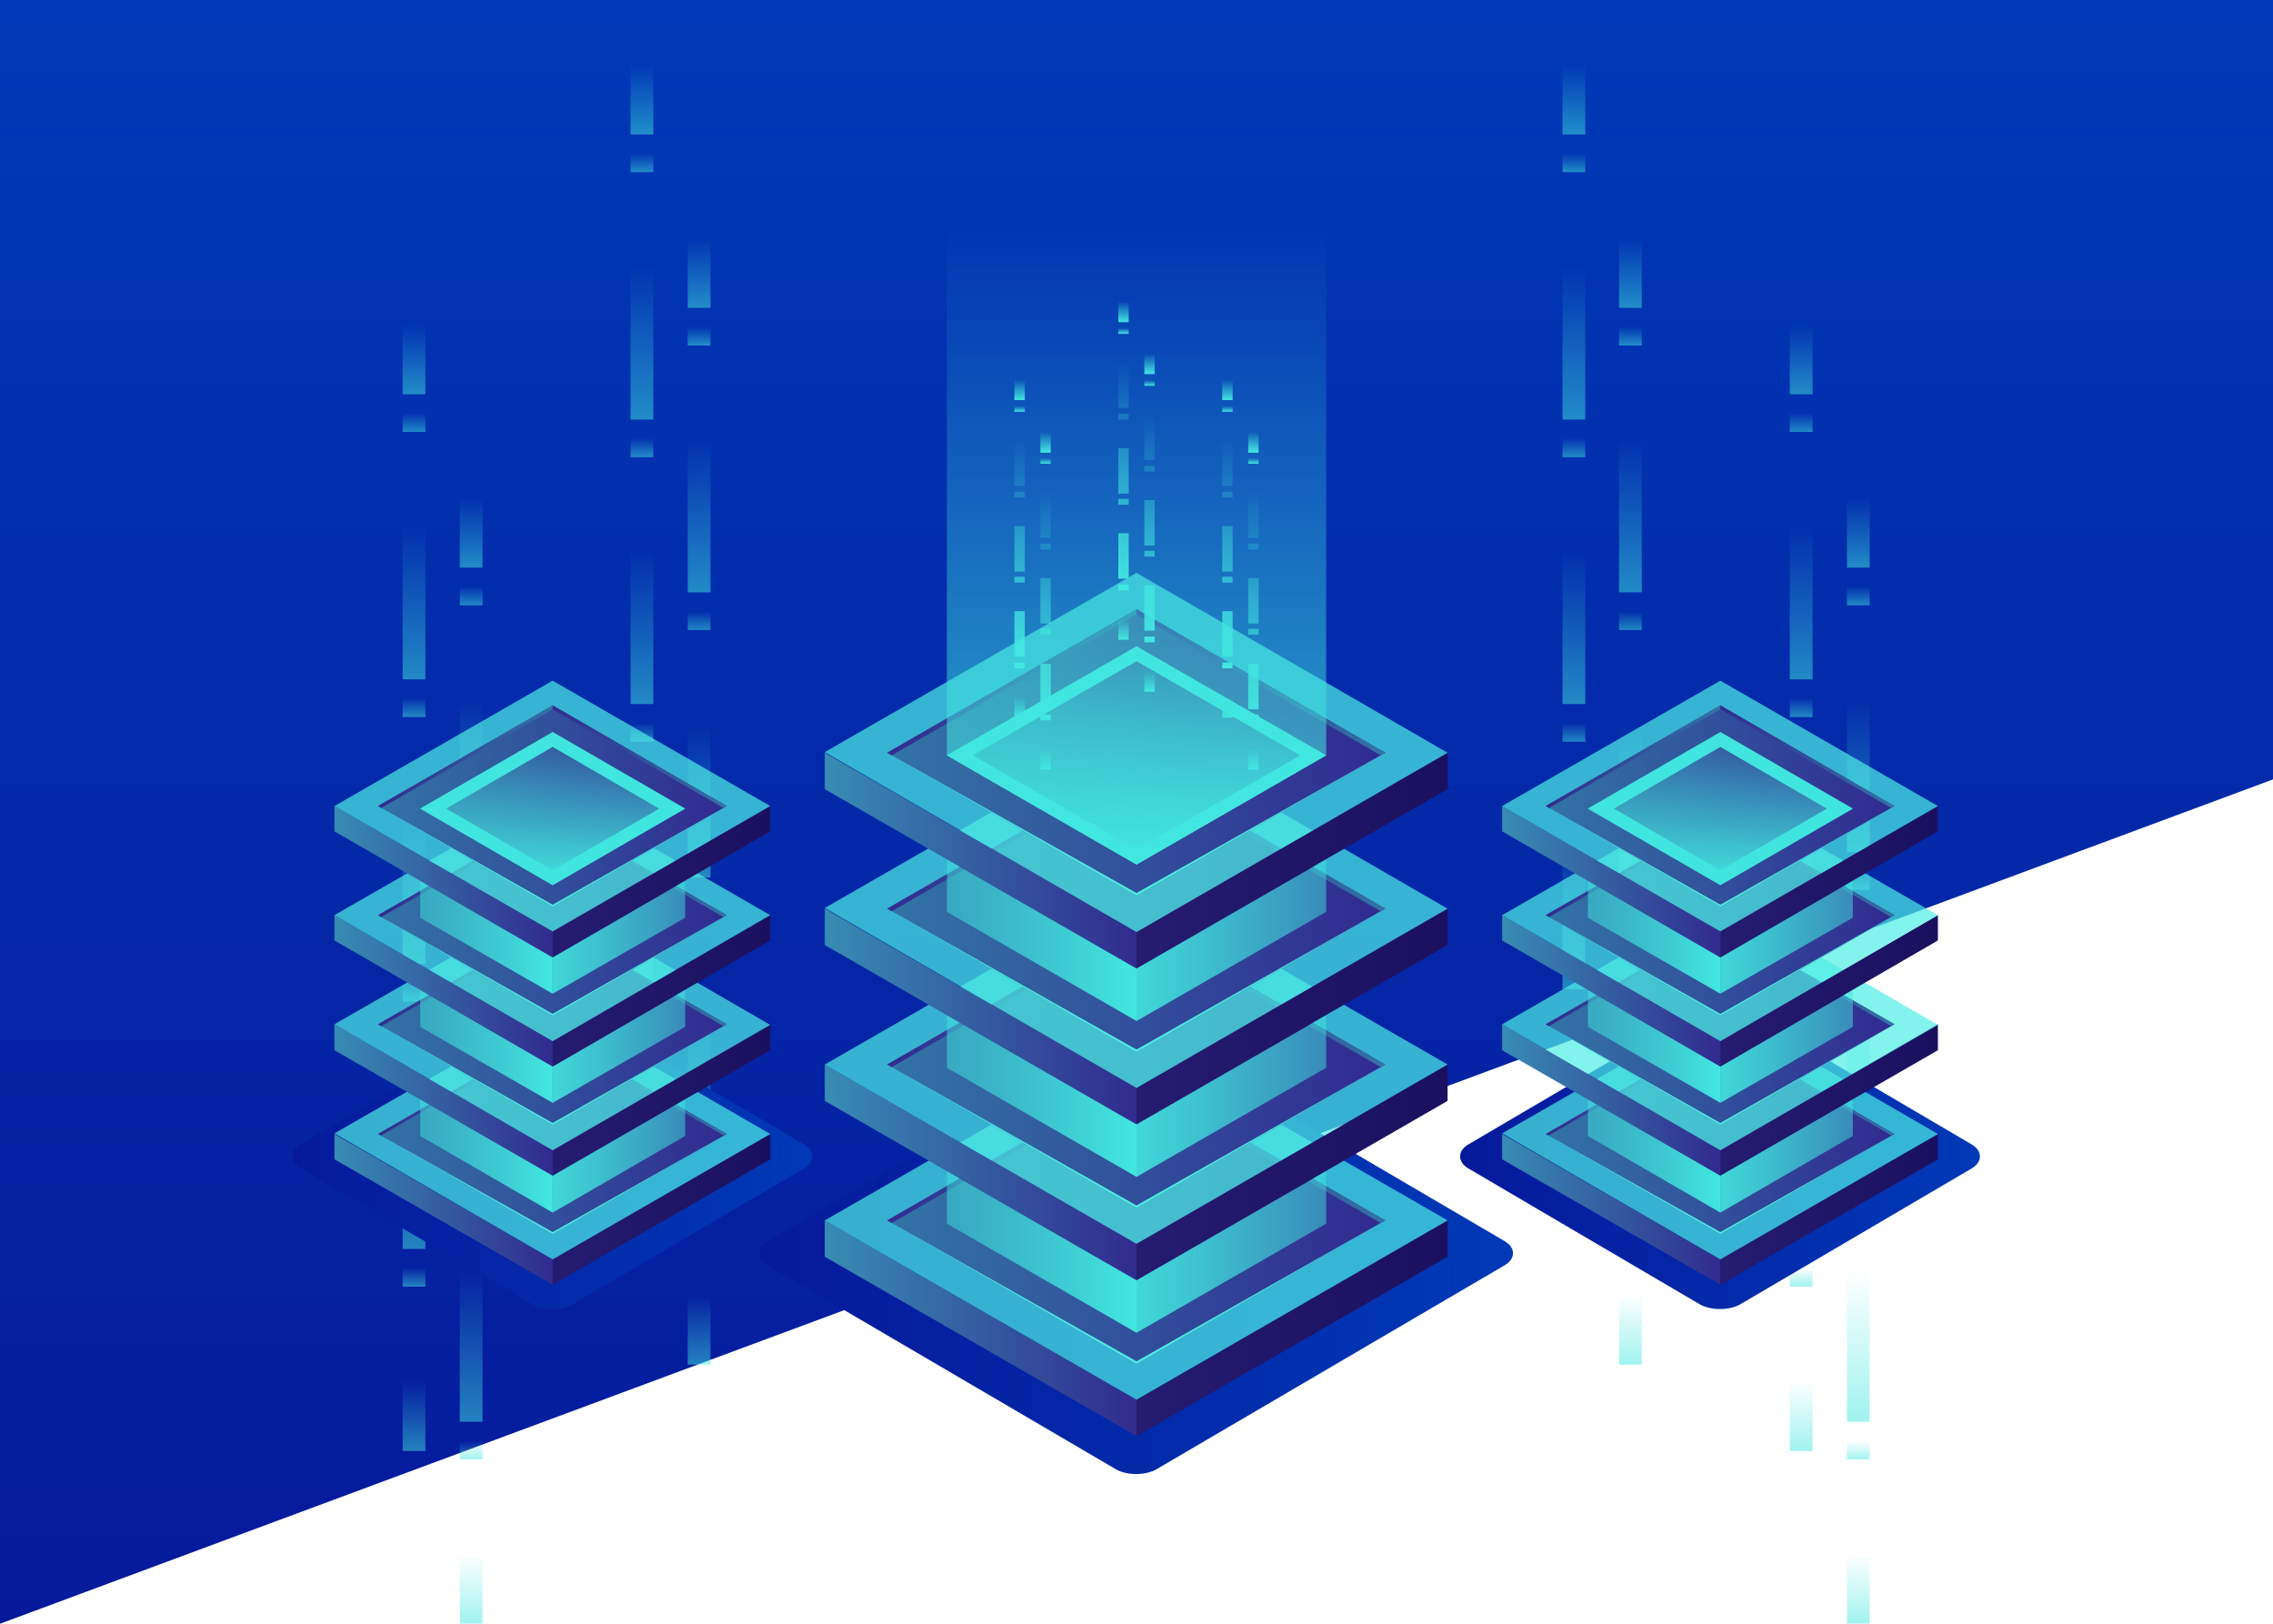 <?xml version="1.0" encoding="utf-8"?>
<!-- Generator: Adobe Illustrator 22.1.0, SVG Export Plug-In . SVG Version: 6.00 Build 0)  -->
<svg version="1.1" id="Layer_1" xmlns="http://www.w3.org/2000/svg" xmlns:xlink="http://www.w3.org/1999/xlink" x="0px" y="0px"
	 viewBox="0 0 350 250" style="enable-background:new 0 0 350 250;" xml:space="preserve">
<style type="text/css">
	.st0{fill:url(#SVGID_1_);}
	.st1{opacity:0.5;}
	.st2{fill:url(#SVGID_2_);}
	.st3{fill:url(#SVGID_3_);}
	.st4{fill:url(#SVGID_4_);}
	.st5{fill:url(#SVGID_5_);}
	.st6{fill:url(#SVGID_6_);}
	.st7{fill:url(#SVGID_7_);}
	.st8{fill:url(#SVGID_8_);}
	.st9{fill:url(#SVGID_9_);}
	.st10{fill:url(#SVGID_10_);}
	.st11{fill:url(#SVGID_11_);}
	.st12{fill:url(#SVGID_12_);}
	.st13{fill:url(#SVGID_13_);}
	.st14{fill:url(#SVGID_14_);}
	.st15{fill:url(#SVGID_15_);}
	.st16{fill:url(#SVGID_16_);}
	.st17{fill:url(#SVGID_17_);}
	.st18{fill:url(#SVGID_18_);}
	.st19{fill:url(#SVGID_19_);}
	.st20{fill:url(#SVGID_20_);}
	.st21{fill:url(#SVGID_21_);}
	.st22{fill:url(#SVGID_22_);}
	.st23{fill:url(#SVGID_23_);}
	.st24{fill:url(#SVGID_24_);}
	.st25{fill:url(#SVGID_25_);}
	.st26{fill:url(#SVGID_26_);}
	.st27{fill:url(#SVGID_27_);}
	.st28{fill:url(#SVGID_28_);}
	.st29{fill:url(#SVGID_29_);}
	.st30{fill:url(#SVGID_30_);}
	.st31{fill:url(#SVGID_31_);}
	.st32{fill:url(#SVGID_32_);}
	.st33{fill:url(#SVGID_33_);}
	.st34{fill:url(#SVGID_34_);}
	.st35{fill:url(#SVGID_35_);}
	.st36{fill:url(#SVGID_36_);}
	.st37{fill:url(#SVGID_37_);}
	.st38{fill:url(#SVGID_38_);}
	.st39{fill:url(#SVGID_39_);}
	.st40{fill:url(#SVGID_40_);}
	.st41{fill:url(#SVGID_41_);}
	.st42{fill:url(#SVGID_42_);}
	.st43{fill:url(#SVGID_43_);}
	.st44{fill:url(#SVGID_44_);}
	.st45{fill:url(#SVGID_45_);}
	.st46{fill:url(#SVGID_46_);}
	.st47{fill:url(#SVGID_47_);}
	.st48{fill:url(#SVGID_48_);}
	.st49{fill:url(#SVGID_49_);}
	.st50{fill:url(#SVGID_50_);}
	.st51{fill:url(#SVGID_51_);}
	.st52{fill:url(#SVGID_52_);}
	.st53{fill:url(#SVGID_53_);}
	.st54{fill:url(#SVGID_54_);}
	.st55{fill:url(#SVGID_55_);}
	.st56{fill:url(#SVGID_56_);}
	.st57{fill:url(#SVGID_57_);}
	.st58{fill:url(#SVGID_58_);}
	.st59{fill:url(#SVGID_59_);}
	.st60{fill:url(#SVGID_60_);}
	.st61{fill:url(#SVGID_61_);}
	.st62{fill:url(#SVGID_62_);}
	.st63{fill:url(#SVGID_63_);}
	.st64{fill:url(#SVGID_64_);}
	.st65{fill:url(#SVGID_65_);}
	.st66{fill:url(#SVGID_66_);}
	.st67{fill:url(#SVGID_67_);}
	.st68{fill:url(#SVGID_68_);}
	.st69{fill:url(#SVGID_69_);}
	.st70{fill:url(#SVGID_70_);}
	.st71{fill:url(#SVGID_71_);}
	.st72{fill:url(#SVGID_72_);}
	.st73{fill:url(#SVGID_73_);}
	.st74{fill:url(#SVGID_74_);}
	.st75{fill:url(#SVGID_75_);}
	.st76{fill:url(#SVGID_76_);}
	.st77{opacity:0.7;fill:#4EEEE6;enable-background:new    ;}
	.st78{fill:url(#SVGID_77_);}
	.st79{fill:#4EEEE6;}
	.st80{fill:url(#SVGID_78_);}
	.st81{fill:url(#SVGID_79_);}
	.st82{fill:url(#SVGID_80_);}
	.st83{fill:url(#SVGID_81_);}
	.st84{fill:url(#SVGID_82_);}
	.st85{fill:url(#SVGID_83_);}
	.st86{fill:url(#SVGID_84_);}
	.st87{fill:url(#SVGID_85_);}
	.st88{fill:url(#SVGID_86_);}
	.st89{fill:url(#SVGID_87_);}
	.st90{fill:url(#SVGID_88_);}
	.st91{fill:url(#SVGID_89_);}
	.st92{fill:url(#SVGID_90_);}
	.st93{fill:url(#SVGID_91_);}
	.st94{fill:url(#SVGID_92_);}
	.st95{fill:url(#SVGID_93_);}
	.st96{fill:url(#SVGID_94_);}
	.st97{fill:url(#SVGID_95_);}
	.st98{fill:url(#SVGID_96_);}
	.st99{fill:url(#SVGID_97_);}
	.st100{fill:url(#SVGID_98_);}
	.st101{fill:url(#SVGID_99_);}
	.st102{fill:url(#SVGID_100_);}
	.st103{fill:url(#SVGID_101_);}
	.st104{fill:#40E5DF;}
	.st105{fill:url(#SVGID_102_);}
	.st106{fill:url(#SVGID_103_);}
	.st107{fill:url(#SVGID_104_);}
	.st108{fill:url(#SVGID_105_);}
	.st109{fill:url(#SVGID_106_);}
	.st110{fill:url(#SVGID_107_);}
	.st111{fill:url(#SVGID_108_);}
	.st112{fill:url(#SVGID_109_);}
	.st113{fill:url(#SVGID_110_);}
	.st114{fill:url(#SVGID_111_);}
	.st115{fill:url(#SVGID_112_);}
	.st116{fill:url(#SVGID_113_);}
	.st117{fill:url(#SVGID_114_);}
	.st118{fill:url(#SVGID_115_);}
	.st119{fill:url(#SVGID_116_);}
	.st120{fill:url(#SVGID_117_);}
	.st121{fill:url(#SVGID_118_);}
	.st122{fill:url(#SVGID_119_);}
	.st123{fill:url(#SVGID_120_);}
	.st124{fill:url(#SVGID_121_);}
	.st125{fill:url(#SVGID_122_);}
	.st126{fill:url(#SVGID_123_);}
	.st127{fill:url(#SVGID_124_);}
	.st128{fill:url(#SVGID_125_);}
	.st129{fill:url(#SVGID_126_);}
	.st130{fill:url(#SVGID_127_);}
	.st131{fill:url(#SVGID_128_);}
	.st132{fill:url(#SVGID_129_);}
	.st133{fill:url(#SVGID_130_);}
	.st134{fill:url(#SVGID_131_);}
	.st135{fill:url(#SVGID_132_);}
	.st136{fill:url(#SVGID_133_);}
	.st137{fill:url(#SVGID_134_);}
	.st138{fill:url(#SVGID_135_);}
	.st139{fill:url(#SVGID_136_);}
	.st140{fill:url(#SVGID_137_);}
	.st141{fill:url(#SVGID_138_);}
	.st142{fill:url(#SVGID_139_);}
	.st143{fill:url(#SVGID_140_);}
	.st144{fill:url(#SVGID_141_);}
	.st145{fill:url(#SVGID_142_);}
	.st146{fill:url(#SVGID_143_);}
	.st147{fill:url(#SVGID_144_);}
	.st148{fill:url(#SVGID_145_);}
	.st149{fill:url(#SVGID_146_);}
	.st150{fill:url(#SVGID_147_);}
	.st151{fill:url(#SVGID_148_);}
	.st152{fill:url(#SVGID_149_);}
	.st153{fill:url(#SVGID_150_);}
	.st154{fill:url(#SVGID_151_);}
	.st155{fill:url(#SVGID_152_);}
	.st156{fill:url(#SVGID_153_);}
	.st157{fill:url(#SVGID_154_);}
	.st158{fill:url(#SVGID_155_);}
	.st159{fill:url(#SVGID_156_);}
	.st160{fill:url(#SVGID_157_);}
	.st161{fill:url(#SVGID_158_);}
	.st162{fill:url(#SVGID_159_);}
	.st163{fill:url(#SVGID_160_);}
	.st164{fill:url(#SVGID_161_);}
	.st165{fill:url(#SVGID_162_);}
	.st166{fill:url(#SVGID_163_);}
	.st167{fill:url(#SVGID_164_);}
	.st168{fill:url(#SVGID_165_);}
	.st169{fill:url(#SVGID_166_);}
	.st170{fill:url(#SVGID_167_);}
	.st171{fill:url(#SVGID_168_);}
	.st172{fill:url(#SVGID_169_);}
	.st173{fill:url(#SVGID_170_);}
	.st174{fill:url(#SVGID_171_);}
	.st175{fill:url(#SVGID_172_);}
	.st176{fill:url(#SVGID_173_);}
	.st177{fill:url(#SVGID_174_);}
	.st178{fill:url(#SVGID_175_);}
	.st179{fill:url(#SVGID_176_);}
	.st180{fill:url(#SVGID_177_);}
	.st181{fill:url(#SVGID_178_);}
	.st182{fill:url(#SVGID_179_);}
	.st183{fill:url(#SVGID_180_);}
	.st184{fill:url(#SVGID_181_);}
	.st185{fill:url(#SVGID_182_);}
</style>
<g>
	<linearGradient id="SVGID_1_" gradientUnits="userSpaceOnUse" x1="175" y1="250" x2="175" y2="-9.094947e-13">
		<stop  offset="0" style="stop-color:#06199B"/>
		<stop  offset="1" style="stop-color:#0039B7"/>
	</linearGradient>
	<path class="st0" d="M350,120V0H0v250L350,120z"/>
	<g>
		<g class="st1">
			
				<linearGradient id="SVGID_2_" gradientUnits="userSpaceOnUse" x1="63.75" y1="810.7" x2="63.75" y2="800.033" gradientTransform="matrix(1 0 0 1 0 -750)">
				<stop  offset="0" style="stop-color:#42E7E1"/>
				<stop  offset="1" style="stop-color:#40E5DF;stop-opacity:0"/>
			</linearGradient>
			<rect x="62" y="50" class="st2" width="3.5" height="10.7"/>
			
				<linearGradient id="SVGID_3_" gradientUnits="userSpaceOnUse" x1="63.75" y1="816.546" x2="63.75" y2="813.623" gradientTransform="matrix(1 0 0 1 0 -750)">
				<stop  offset="0" style="stop-color:#42E7E1"/>
				<stop  offset="1" style="stop-color:#40E5DF;stop-opacity:0"/>
			</linearGradient>
			<rect x="62" y="63.6" class="st3" width="3.5" height="2.9"/>
			
				<linearGradient id="SVGID_4_" gradientUnits="userSpaceOnUse" x1="63.75" y1="942.238" x2="63.75" y2="918.838" gradientTransform="matrix(1 0 0 1 0 -750)">
				<stop  offset="0" style="stop-color:#42E7E1"/>
				<stop  offset="1" style="stop-color:#40E5DF;stop-opacity:0"/>
			</linearGradient>
			<rect x="62" y="168.9" class="st4" width="3.5" height="23.4"/>
			
				<linearGradient id="SVGID_5_" gradientUnits="userSpaceOnUse" x1="63.75" y1="948.085" x2="63.75" y2="945.161" gradientTransform="matrix(1 0 0 1 0 -750)">
				<stop  offset="0" style="stop-color:#42E7E1"/>
				<stop  offset="1" style="stop-color:#40E5DF;stop-opacity:0"/>
			</linearGradient>
			<rect x="62" y="195.2" class="st5" width="3.5" height="2.9"/>
			
				<linearGradient id="SVGID_6_" gradientUnits="userSpaceOnUse" x1="63.75" y1="898.4" x2="63.75" y2="875" gradientTransform="matrix(1 0 0 1 0 -750)">
				<stop  offset="0" style="stop-color:#42E7E1"/>
				<stop  offset="1" style="stop-color:#40E5DF;stop-opacity:0"/>
			</linearGradient>
			<rect x="62" y="125" class="st6" width="3.5" height="23.4"/>
			
				<linearGradient id="SVGID_7_" gradientUnits="userSpaceOnUse" x1="63.75" y1="904.238" x2="63.75" y2="901.315" gradientTransform="matrix(1 0 0 1 0 -750)">
				<stop  offset="0" style="stop-color:#42E7E1"/>
				<stop  offset="1" style="stop-color:#40E5DF;stop-opacity:0"/>
			</linearGradient>
			<rect x="62" y="151.3" class="st7" width="3.5" height="2.9"/>
			
				<linearGradient id="SVGID_8_" gradientUnits="userSpaceOnUse" x1="63.75" y1="860.392" x2="63.75" y2="857.469" gradientTransform="matrix(1 0 0 1 0 -750)">
				<stop  offset="0" style="stop-color:#42E7E1"/>
				<stop  offset="1" style="stop-color:#40E5DF;stop-opacity:0"/>
			</linearGradient>
			<rect x="62" y="107.5" class="st8" width="3.5" height="2.9"/>
			
				<linearGradient id="SVGID_9_" gradientUnits="userSpaceOnUse" x1="63.75" y1="854.546" x2="63.75" y2="831.146" gradientTransform="matrix(1 0 0 1 0 -750)">
				<stop  offset="0" style="stop-color:#42E7E1"/>
				<stop  offset="1" style="stop-color:#40E5DF;stop-opacity:0"/>
			</linearGradient>
			<rect x="62" y="81.2" class="st9" width="3.5" height="23.4"/>
			
				<linearGradient id="SVGID_10_" gradientUnits="userSpaceOnUse" x1="63.75" y1="973.366" x2="63.75" y2="962.7" gradientTransform="matrix(1 0 0 1 0 -750)">
				<stop  offset="0" style="stop-color:#42E7E1"/>
				<stop  offset="1" style="stop-color:#40E5DF;stop-opacity:0"/>
			</linearGradient>
			<rect x="62" y="212.7" class="st10" width="3.5" height="10.7"/>
			
				<linearGradient id="SVGID_11_" gradientUnits="userSpaceOnUse" x1="72.55" y1="837.366" x2="72.55" y2="826.7" gradientTransform="matrix(1 0 0 1 0 -750)">
				<stop  offset="0" style="stop-color:#42E7E1"/>
				<stop  offset="1" style="stop-color:#40E5DF;stop-opacity:0"/>
			</linearGradient>
			<rect x="70.8" y="76.7" class="st11" width="3.5" height="10.7"/>
			
				<linearGradient id="SVGID_12_" gradientUnits="userSpaceOnUse" x1="72.55" y1="843.213" x2="72.55" y2="840.29" gradientTransform="matrix(1 0 0 1 0 -750)">
				<stop  offset="0" style="stop-color:#42E7E1"/>
				<stop  offset="1" style="stop-color:#40E5DF;stop-opacity:0"/>
			</linearGradient>
			<rect x="70.8" y="90.3" class="st12" width="3.5" height="2.9"/>
			
				<linearGradient id="SVGID_13_" gradientUnits="userSpaceOnUse" x1="72.55" y1="974.751" x2="72.55" y2="971.828" gradientTransform="matrix(1 0 0 1 0 -750)">
				<stop  offset="0" style="stop-color:#42E7E1"/>
				<stop  offset="1" style="stop-color:#40E5DF;stop-opacity:0"/>
			</linearGradient>
			<rect x="70.8" y="221.8" class="st13" width="3.5" height="2.9"/>
			
				<linearGradient id="SVGID_14_" gradientUnits="userSpaceOnUse" x1="72.55" y1="968.9" x2="72.55" y2="945.5" gradientTransform="matrix(1 0 0 1 0 -750)">
				<stop  offset="0" style="stop-color:#42E7E1"/>
				<stop  offset="1" style="stop-color:#40E5DF;stop-opacity:0"/>
			</linearGradient>
			<rect x="70.8" y="195.5" class="st14" width="3.5" height="23.4"/>
			
				<linearGradient id="SVGID_15_" gradientUnits="userSpaceOnUse" x1="72.55" y1="930.905" x2="72.55" y2="927.982" gradientTransform="matrix(1 0 0 1 0 -750)">
				<stop  offset="0" style="stop-color:#42E7E1"/>
				<stop  offset="1" style="stop-color:#40E5DF;stop-opacity:0"/>
			</linearGradient>
			<rect x="70.8" y="178" class="st15" width="3.5" height="2.9"/>
			
				<linearGradient id="SVGID_16_" gradientUnits="userSpaceOnUse" x1="72.55" y1="925.059" x2="72.55" y2="901.659" gradientTransform="matrix(1 0 0 1 0 -750)">
				<stop  offset="0" style="stop-color:#42E7E1"/>
				<stop  offset="1" style="stop-color:#40E5DF;stop-opacity:0"/>
			</linearGradient>
			<rect x="70.8" y="151.7" class="st16" width="3.5" height="23.4"/>
			
				<linearGradient id="SVGID_17_" gradientUnits="userSpaceOnUse" x1="72.55" y1="881.2" x2="72.55" y2="857.8" gradientTransform="matrix(1 0 0 1 0 -750)">
				<stop  offset="0" style="stop-color:#42E7E1"/>
				<stop  offset="1" style="stop-color:#40E5DF;stop-opacity:0"/>
			</linearGradient>
			<rect x="70.8" y="107.8" class="st17" width="3.5" height="23.4"/>
			
				<linearGradient id="SVGID_18_" gradientUnits="userSpaceOnUse" x1="72.55" y1="887.059" x2="72.55" y2="884.136" gradientTransform="matrix(1 0 0 1 0 -750)">
				<stop  offset="0" style="stop-color:#42E7E1"/>
				<stop  offset="1" style="stop-color:#40E5DF;stop-opacity:0"/>
			</linearGradient>
			<rect x="70.8" y="134.1" class="st18" width="3.5" height="2.9"/>
			
				<linearGradient id="SVGID_19_" gradientUnits="userSpaceOnUse" x1="72.55" y1="1000.033" x2="72.55" y2="989.366" gradientTransform="matrix(1 0 0 1 0 -750)">
				<stop  offset="0" style="stop-color:#42E7E1"/>
				<stop  offset="1" style="stop-color:#40E5DF;stop-opacity:0"/>
			</linearGradient>
			<rect x="70.8" y="239.4" class="st19" width="3.5" height="10.7"/>
			
				<linearGradient id="SVGID_20_" gradientUnits="userSpaceOnUse" x1="98.85" y1="770.7" x2="98.85" y2="760.033" gradientTransform="matrix(1 0 0 1 0 -750)">
				<stop  offset="0" style="stop-color:#42E7E1"/>
				<stop  offset="1" style="stop-color:#40E5DF;stop-opacity:0"/>
			</linearGradient>
			<rect x="97.1" y="10" class="st20" width="3.5" height="10.7"/>
			
				<linearGradient id="SVGID_21_" gradientUnits="userSpaceOnUse" x1="98.85" y1="776.546" x2="98.85" y2="773.623" gradientTransform="matrix(1 0 0 1 0 -750)">
				<stop  offset="0" style="stop-color:#42E7E1"/>
				<stop  offset="1" style="stop-color:#40E5DF;stop-opacity:0"/>
			</linearGradient>
			<rect x="97.1" y="23.6" class="st21" width="3.5" height="2.9"/>
			
				<linearGradient id="SVGID_22_" gradientUnits="userSpaceOnUse" x1="98.85" y1="902.238" x2="98.85" y2="878.838" gradientTransform="matrix(1 0 0 1 0 -750)">
				<stop  offset="0" style="stop-color:#42E7E1"/>
				<stop  offset="1" style="stop-color:#40E5DF;stop-opacity:0"/>
			</linearGradient>
			<rect x="97.1" y="128.9" class="st22" width="3.5" height="23.4"/>
			
				<linearGradient id="SVGID_23_" gradientUnits="userSpaceOnUse" x1="98.85" y1="858.4" x2="98.85" y2="835" gradientTransform="matrix(1 0 0 1 0 -750)">
				<stop  offset="0" style="stop-color:#42E7E1"/>
				<stop  offset="1" style="stop-color:#40E5DF;stop-opacity:0"/>
			</linearGradient>
			<rect x="97.1" y="85" class="st23" width="3.5" height="23.4"/>
			
				<linearGradient id="SVGID_24_" gradientUnits="userSpaceOnUse" x1="98.85" y1="864.238" x2="98.85" y2="861.315" gradientTransform="matrix(1 0 0 1 0 -750)">
				<stop  offset="0" style="stop-color:#42E7E1"/>
				<stop  offset="1" style="stop-color:#40E5DF;stop-opacity:0"/>
			</linearGradient>
			<rect x="97.1" y="111.3" class="st24" width="3.5" height="2.9"/>
			
				<linearGradient id="SVGID_25_" gradientUnits="userSpaceOnUse" x1="98.85" y1="820.392" x2="98.85" y2="817.469" gradientTransform="matrix(1 0 0 1 0 -750)">
				<stop  offset="0" style="stop-color:#42E7E1"/>
				<stop  offset="1" style="stop-color:#40E5DF;stop-opacity:0"/>
			</linearGradient>
			<rect x="97.1" y="67.5" class="st25" width="3.5" height="2.9"/>
			
				<linearGradient id="SVGID_26_" gradientUnits="userSpaceOnUse" x1="98.85" y1="908.085" x2="98.85" y2="905.161" gradientTransform="matrix(1 0 0 1 0 -750)">
				<stop  offset="0" style="stop-color:#42E7E1"/>
				<stop  offset="1" style="stop-color:#40E5DF;stop-opacity:0"/>
			</linearGradient>
			<rect x="97.1" y="155.2" class="st26" width="3.5" height="2.9"/>
			
				<linearGradient id="SVGID_27_" gradientUnits="userSpaceOnUse" x1="98.85" y1="814.546" x2="98.85" y2="791.146" gradientTransform="matrix(1 0 0 1 0 -750)">
				<stop  offset="0" style="stop-color:#42E7E1"/>
				<stop  offset="1" style="stop-color:#40E5DF;stop-opacity:0"/>
			</linearGradient>
			<rect x="97.1" y="41.2" class="st27" width="3.5" height="23.4"/>
			
				<linearGradient id="SVGID_28_" gradientUnits="userSpaceOnUse" x1="98.85" y1="933.366" x2="98.85" y2="922.7" gradientTransform="matrix(1 0 0 1 0 -750)">
				<stop  offset="0" style="stop-color:#42E7E1"/>
				<stop  offset="1" style="stop-color:#40E5DF;stop-opacity:0"/>
			</linearGradient>
			<rect x="97.1" y="172.7" class="st28" width="3.5" height="10.7"/>
			
				<linearGradient id="SVGID_29_" gradientUnits="userSpaceOnUse" x1="107.65" y1="797.366" x2="107.65" y2="786.7" gradientTransform="matrix(1 0 0 1 0 -750)">
				<stop  offset="0" style="stop-color:#42E7E1"/>
				<stop  offset="1" style="stop-color:#40E5DF;stop-opacity:0"/>
			</linearGradient>
			<rect x="105.9" y="36.7" class="st29" width="3.5" height="10.7"/>
			
				<linearGradient id="SVGID_30_" gradientUnits="userSpaceOnUse" x1="107.65" y1="803.213" x2="107.65" y2="800.29" gradientTransform="matrix(1 0 0 1 0 -750)">
				<stop  offset="0" style="stop-color:#42E7E1"/>
				<stop  offset="1" style="stop-color:#40E5DF;stop-opacity:0"/>
			</linearGradient>
			<rect x="105.9" y="50.3" class="st30" width="3.5" height="2.9"/>
			
				<linearGradient id="SVGID_31_" gradientUnits="userSpaceOnUse" x1="107.65" y1="885.059" x2="107.65" y2="861.659" gradientTransform="matrix(1 0 0 1 0 -750)">
				<stop  offset="0" style="stop-color:#42E7E1"/>
				<stop  offset="1" style="stop-color:#40E5DF;stop-opacity:0"/>
			</linearGradient>
			<rect x="105.9" y="111.7" class="st31" width="3.5" height="23.4"/>
			
				<linearGradient id="SVGID_32_" gradientUnits="userSpaceOnUse" x1="107.65" y1="841.2" x2="107.65" y2="817.8" gradientTransform="matrix(1 0 0 1 0 -750)">
				<stop  offset="0" style="stop-color:#42E7E1"/>
				<stop  offset="1" style="stop-color:#40E5DF;stop-opacity:0"/>
			</linearGradient>
			<rect x="105.9" y="67.8" class="st32" width="3.5" height="23.4"/>
			
				<linearGradient id="SVGID_33_" gradientUnits="userSpaceOnUse" x1="107.65" y1="928.9" x2="107.65" y2="905.5" gradientTransform="matrix(1 0 0 1 0 -750)">
				<stop  offset="0" style="stop-color:#42E7E1"/>
				<stop  offset="1" style="stop-color:#40E5DF;stop-opacity:0"/>
			</linearGradient>
			<rect x="105.9" y="155.5" class="st33" width="3.5" height="23.4"/>
			
				<linearGradient id="SVGID_34_" gradientUnits="userSpaceOnUse" x1="107.65" y1="934.751" x2="107.65" y2="931.828" gradientTransform="matrix(1 0 0 1 0 -750)">
				<stop  offset="0" style="stop-color:#42E7E1"/>
				<stop  offset="1" style="stop-color:#40E5DF;stop-opacity:0"/>
			</linearGradient>
			<rect x="105.9" y="181.8" class="st34" width="3.5" height="2.9"/>
			
				<linearGradient id="SVGID_35_" gradientUnits="userSpaceOnUse" x1="107.65" y1="890.905" x2="107.65" y2="887.982" gradientTransform="matrix(1 0 0 1 0 -750)">
				<stop  offset="0" style="stop-color:#42E7E1"/>
				<stop  offset="1" style="stop-color:#40E5DF;stop-opacity:0"/>
			</linearGradient>
			<rect x="105.9" y="138" class="st35" width="3.5" height="2.9"/>
			
				<linearGradient id="SVGID_36_" gradientUnits="userSpaceOnUse" x1="107.65" y1="847.059" x2="107.65" y2="844.136" gradientTransform="matrix(1 0 0 1 0 -750)">
				<stop  offset="0" style="stop-color:#42E7E1"/>
				<stop  offset="1" style="stop-color:#40E5DF;stop-opacity:0"/>
			</linearGradient>
			<rect x="105.9" y="94.1" class="st36" width="3.5" height="2.9"/>
			
				<linearGradient id="SVGID_37_" gradientUnits="userSpaceOnUse" x1="107.65" y1="960.033" x2="107.65" y2="949.366" gradientTransform="matrix(1 0 0 1 0 -750)">
				<stop  offset="0" style="stop-color:#42E7E1"/>
				<stop  offset="1" style="stop-color:#40E5DF;stop-opacity:0"/>
			</linearGradient>
			<rect x="105.9" y="199.4" class="st37" width="3.5" height="10.7"/>
			
				<linearGradient id="SVGID_38_" gradientUnits="userSpaceOnUse" x1="277.35" y1="810.7" x2="277.35" y2="800.033" gradientTransform="matrix(1 0 0 1 0 -750)">
				<stop  offset="0" style="stop-color:#42E7E1"/>
				<stop  offset="1" style="stop-color:#40E5DF;stop-opacity:0"/>
			</linearGradient>
			<rect x="275.6" y="50" class="st38" width="3.5" height="10.7"/>
			
				<linearGradient id="SVGID_39_" gradientUnits="userSpaceOnUse" x1="277.35" y1="816.546" x2="277.35" y2="813.623" gradientTransform="matrix(1 0 0 1 0 -750)">
				<stop  offset="0" style="stop-color:#42E7E1"/>
				<stop  offset="1" style="stop-color:#40E5DF;stop-opacity:0"/>
			</linearGradient>
			<rect x="275.6" y="63.6" class="st39" width="3.5" height="2.9"/>
			
				<linearGradient id="SVGID_40_" gradientUnits="userSpaceOnUse" x1="277.35" y1="942.238" x2="277.35" y2="918.838" gradientTransform="matrix(1 0 0 1 0 -750)">
				<stop  offset="0" style="stop-color:#42E7E1"/>
				<stop  offset="1" style="stop-color:#40E5DF;stop-opacity:0"/>
			</linearGradient>
			<rect x="275.6" y="168.9" class="st40" width="3.5" height="23.4"/>
			
				<linearGradient id="SVGID_41_" gradientUnits="userSpaceOnUse" x1="277.35" y1="948.085" x2="277.35" y2="945.161" gradientTransform="matrix(1 0 0 1 0 -750)">
				<stop  offset="0" style="stop-color:#42E7E1"/>
				<stop  offset="1" style="stop-color:#40E5DF;stop-opacity:0"/>
			</linearGradient>
			<rect x="275.6" y="195.2" class="st41" width="3.5" height="2.9"/>
			
				<linearGradient id="SVGID_42_" gradientUnits="userSpaceOnUse" x1="277.35" y1="904.238" x2="277.35" y2="901.315" gradientTransform="matrix(1 0 0 1 0 -750)">
				<stop  offset="0" style="stop-color:#42E7E1"/>
				<stop  offset="1" style="stop-color:#40E5DF;stop-opacity:0"/>
			</linearGradient>
			<rect x="275.6" y="151.3" class="st42" width="3.5" height="2.9"/>
			
				<linearGradient id="SVGID_43_" gradientUnits="userSpaceOnUse" x1="277.35" y1="854.546" x2="277.35" y2="831.146" gradientTransform="matrix(1 0 0 1 0 -750)">
				<stop  offset="0" style="stop-color:#42E7E1"/>
				<stop  offset="1" style="stop-color:#40E5DF;stop-opacity:0"/>
			</linearGradient>
			<rect x="275.6" y="81.2" class="st43" width="3.5" height="23.4"/>
			
				<linearGradient id="SVGID_44_" gradientUnits="userSpaceOnUse" x1="277.35" y1="898.4" x2="277.35" y2="875" gradientTransform="matrix(1 0 0 1 0 -750)">
				<stop  offset="0" style="stop-color:#42E7E1"/>
				<stop  offset="1" style="stop-color:#40E5DF;stop-opacity:0"/>
			</linearGradient>
			<rect x="275.6" y="125" class="st44" width="3.5" height="23.4"/>
			
				<linearGradient id="SVGID_45_" gradientUnits="userSpaceOnUse" x1="277.35" y1="860.392" x2="277.35" y2="857.469" gradientTransform="matrix(1 0 0 1 0 -750)">
				<stop  offset="0" style="stop-color:#42E7E1"/>
				<stop  offset="1" style="stop-color:#40E5DF;stop-opacity:0"/>
			</linearGradient>
			<rect x="275.6" y="107.5" class="st45" width="3.5" height="2.9"/>
			
				<linearGradient id="SVGID_46_" gradientUnits="userSpaceOnUse" x1="277.35" y1="973.366" x2="277.35" y2="962.7" gradientTransform="matrix(1 0 0 1 0 -750)">
				<stop  offset="0" style="stop-color:#42E7E1"/>
				<stop  offset="1" style="stop-color:#40E5DF;stop-opacity:0"/>
			</linearGradient>
			<rect x="275.6" y="212.7" class="st46" width="3.5" height="10.7"/>
			
				<linearGradient id="SVGID_47_" gradientUnits="userSpaceOnUse" x1="286.15" y1="837.366" x2="286.15" y2="826.7" gradientTransform="matrix(1 0 0 1 0 -750)">
				<stop  offset="0" style="stop-color:#42E7E1"/>
				<stop  offset="1" style="stop-color:#40E5DF;stop-opacity:0"/>
			</linearGradient>
			<rect x="284.4" y="76.7" class="st47" width="3.5" height="10.7"/>
			
				<linearGradient id="SVGID_48_" gradientUnits="userSpaceOnUse" x1="286.15" y1="843.213" x2="286.15" y2="840.29" gradientTransform="matrix(1 0 0 1 0 -750)">
				<stop  offset="0" style="stop-color:#42E7E1"/>
				<stop  offset="1" style="stop-color:#40E5DF;stop-opacity:0"/>
			</linearGradient>
			<rect x="284.4" y="90.3" class="st48" width="3.5" height="2.9"/>
			
				<linearGradient id="SVGID_49_" gradientUnits="userSpaceOnUse" x1="286.15" y1="881.2" x2="286.15" y2="857.8" gradientTransform="matrix(1 0 0 1 0 -750)">
				<stop  offset="0" style="stop-color:#42E7E1"/>
				<stop  offset="1" style="stop-color:#40E5DF;stop-opacity:0"/>
			</linearGradient>
			<rect x="284.4" y="107.8" class="st49" width="3.5" height="23.4"/>
			
				<linearGradient id="SVGID_50_" gradientUnits="userSpaceOnUse" x1="286.15" y1="887.059" x2="286.15" y2="884.136" gradientTransform="matrix(1 0 0 1 0 -750)">
				<stop  offset="0" style="stop-color:#42E7E1"/>
				<stop  offset="1" style="stop-color:#40E5DF;stop-opacity:0"/>
			</linearGradient>
			<rect x="284.4" y="134.1" class="st50" width="3.5" height="2.9"/>
			
				<linearGradient id="SVGID_51_" gradientUnits="userSpaceOnUse" x1="286.15" y1="925.059" x2="286.15" y2="901.659" gradientTransform="matrix(1 0 0 1 0 -750)">
				<stop  offset="0" style="stop-color:#42E7E1"/>
				<stop  offset="1" style="stop-color:#40E5DF;stop-opacity:0"/>
			</linearGradient>
			<rect x="284.4" y="151.7" class="st51" width="3.5" height="23.4"/>
			
				<linearGradient id="SVGID_52_" gradientUnits="userSpaceOnUse" x1="286.15" y1="930.905" x2="286.15" y2="927.982" gradientTransform="matrix(1 0 0 1 0 -750)">
				<stop  offset="0" style="stop-color:#42E7E1"/>
				<stop  offset="1" style="stop-color:#40E5DF;stop-opacity:0"/>
			</linearGradient>
			<rect x="284.4" y="178" class="st52" width="3.5" height="2.9"/>
			
				<linearGradient id="SVGID_53_" gradientUnits="userSpaceOnUse" x1="286.15" y1="974.751" x2="286.15" y2="971.828" gradientTransform="matrix(1 0 0 1 0 -750)">
				<stop  offset="0" style="stop-color:#42E7E1"/>
				<stop  offset="1" style="stop-color:#40E5DF;stop-opacity:0"/>
			</linearGradient>
			<rect x="284.4" y="221.8" class="st53" width="3.5" height="2.9"/>
			
				<linearGradient id="SVGID_54_" gradientUnits="userSpaceOnUse" x1="286.15" y1="968.9" x2="286.15" y2="945.5" gradientTransform="matrix(1 0 0 1 0 -750)">
				<stop  offset="0" style="stop-color:#42E7E1"/>
				<stop  offset="1" style="stop-color:#40E5DF;stop-opacity:0"/>
			</linearGradient>
			<rect x="284.4" y="195.5" class="st54" width="3.5" height="23.4"/>
			
				<linearGradient id="SVGID_55_" gradientUnits="userSpaceOnUse" x1="286.15" y1="1000.033" x2="286.15" y2="989.366" gradientTransform="matrix(1 0 0 1 0 -750)">
				<stop  offset="0" style="stop-color:#42E7E1"/>
				<stop  offset="1" style="stop-color:#40E5DF;stop-opacity:0"/>
			</linearGradient>
			<rect x="284.4" y="239.4" class="st55" width="3.5" height="10.7"/>
			
				<linearGradient id="SVGID_56_" gradientUnits="userSpaceOnUse" x1="242.35" y1="770.7" x2="242.35" y2="760.033" gradientTransform="matrix(1 0 0 1 0 -750)">
				<stop  offset="0" style="stop-color:#42E7E1"/>
				<stop  offset="1" style="stop-color:#40E5DF;stop-opacity:0"/>
			</linearGradient>
			<rect x="240.6" y="10" class="st56" width="3.5" height="10.7"/>
			
				<linearGradient id="SVGID_57_" gradientUnits="userSpaceOnUse" x1="242.35" y1="776.546" x2="242.35" y2="773.623" gradientTransform="matrix(1 0 0 1 0 -750)">
				<stop  offset="0" style="stop-color:#42E7E1"/>
				<stop  offset="1" style="stop-color:#40E5DF;stop-opacity:0"/>
			</linearGradient>
			<rect x="240.6" y="23.6" class="st57" width="3.5" height="2.9"/>
			
				<linearGradient id="SVGID_58_" gradientUnits="userSpaceOnUse" x1="242.35" y1="820.392" x2="242.35" y2="817.469" gradientTransform="matrix(1 0 0 1 0 -750)">
				<stop  offset="0" style="stop-color:#42E7E1"/>
				<stop  offset="1" style="stop-color:#40E5DF;stop-opacity:0"/>
			</linearGradient>
			<rect x="240.6" y="67.5" class="st58" width="3.5" height="2.9"/>
			
				<linearGradient id="SVGID_59_" gradientUnits="userSpaceOnUse" x1="242.35" y1="858.4" x2="242.35" y2="835" gradientTransform="matrix(1 0 0 1 0 -750)">
				<stop  offset="0" style="stop-color:#42E7E1"/>
				<stop  offset="1" style="stop-color:#40E5DF;stop-opacity:0"/>
			</linearGradient>
			<rect x="240.6" y="85" class="st59" width="3.5" height="23.4"/>
			
				<linearGradient id="SVGID_60_" gradientUnits="userSpaceOnUse" x1="242.35" y1="814.546" x2="242.35" y2="791.146" gradientTransform="matrix(1 0 0 1 0 -750)">
				<stop  offset="0" style="stop-color:#42E7E1"/>
				<stop  offset="1" style="stop-color:#40E5DF;stop-opacity:0"/>
			</linearGradient>
			<rect x="240.6" y="41.2" class="st60" width="3.5" height="23.4"/>
			
				<linearGradient id="SVGID_61_" gradientUnits="userSpaceOnUse" x1="242.35" y1="902.238" x2="242.35" y2="878.838" gradientTransform="matrix(1 0 0 1 0 -750)">
				<stop  offset="0" style="stop-color:#42E7E1"/>
				<stop  offset="1" style="stop-color:#40E5DF;stop-opacity:0"/>
			</linearGradient>
			<rect x="240.6" y="128.9" class="st61" width="3.5" height="23.4"/>
			
				<linearGradient id="SVGID_62_" gradientUnits="userSpaceOnUse" x1="242.35" y1="864.238" x2="242.35" y2="861.315" gradientTransform="matrix(1 0 0 1 0 -750)">
				<stop  offset="0" style="stop-color:#42E7E1"/>
				<stop  offset="1" style="stop-color:#40E5DF;stop-opacity:0"/>
			</linearGradient>
			<rect x="240.6" y="111.3" class="st62" width="3.5" height="2.9"/>
			
				<linearGradient id="SVGID_63_" gradientUnits="userSpaceOnUse" x1="242.35" y1="908.085" x2="242.35" y2="905.161" gradientTransform="matrix(1 0 0 1 0 -750)">
				<stop  offset="0" style="stop-color:#42E7E1"/>
				<stop  offset="1" style="stop-color:#40E5DF;stop-opacity:0"/>
			</linearGradient>
			<rect x="240.6" y="155.2" class="st63" width="3.5" height="2.9"/>
			
				<linearGradient id="SVGID_64_" gradientUnits="userSpaceOnUse" x1="242.35" y1="933.366" x2="242.35" y2="922.7" gradientTransform="matrix(1 0 0 1 0 -750)">
				<stop  offset="0" style="stop-color:#42E7E1"/>
				<stop  offset="1" style="stop-color:#40E5DF;stop-opacity:0"/>
			</linearGradient>
			<rect x="240.6" y="172.7" class="st64" width="3.5" height="10.7"/>
			
				<linearGradient id="SVGID_65_" gradientUnits="userSpaceOnUse" x1="251.05" y1="797.366" x2="251.05" y2="786.7" gradientTransform="matrix(1 0 0 1 0 -750)">
				<stop  offset="0" style="stop-color:#42E7E1"/>
				<stop  offset="1" style="stop-color:#40E5DF;stop-opacity:0"/>
			</linearGradient>
			<rect x="249.3" y="36.7" class="st65" width="3.5" height="10.7"/>
			
				<linearGradient id="SVGID_66_" gradientUnits="userSpaceOnUse" x1="251.05" y1="803.213" x2="251.05" y2="800.29" gradientTransform="matrix(1 0 0 1 0 -750)">
				<stop  offset="0" style="stop-color:#42E7E1"/>
				<stop  offset="1" style="stop-color:#40E5DF;stop-opacity:0"/>
			</linearGradient>
			<rect x="249.3" y="50.3" class="st66" width="3.5" height="2.9"/>
			
				<linearGradient id="SVGID_67_" gradientUnits="userSpaceOnUse" x1="251.05" y1="847.059" x2="251.05" y2="844.136" gradientTransform="matrix(1 0 0 1 0 -750)">
				<stop  offset="0" style="stop-color:#42E7E1"/>
				<stop  offset="1" style="stop-color:#40E5DF;stop-opacity:0"/>
			</linearGradient>
			<rect x="249.3" y="94.1" class="st67" width="3.5" height="2.9"/>
			
				<linearGradient id="SVGID_68_" gradientUnits="userSpaceOnUse" x1="251.05" y1="934.751" x2="251.05" y2="931.828" gradientTransform="matrix(1 0 0 1 0 -750)">
				<stop  offset="0" style="stop-color:#42E7E1"/>
				<stop  offset="1" style="stop-color:#40E5DF;stop-opacity:0"/>
			</linearGradient>
			<rect x="249.3" y="181.8" class="st68" width="3.5" height="2.9"/>
			
				<linearGradient id="SVGID_69_" gradientUnits="userSpaceOnUse" x1="251.05" y1="841.2" x2="251.05" y2="817.8" gradientTransform="matrix(1 0 0 1 0 -750)">
				<stop  offset="0" style="stop-color:#42E7E1"/>
				<stop  offset="1" style="stop-color:#40E5DF;stop-opacity:0"/>
			</linearGradient>
			<rect x="249.3" y="67.8" class="st69" width="3.5" height="23.4"/>
			
				<linearGradient id="SVGID_70_" gradientUnits="userSpaceOnUse" x1="251.05" y1="928.9" x2="251.05" y2="905.5" gradientTransform="matrix(1 0 0 1 0 -750)">
				<stop  offset="0" style="stop-color:#42E7E1"/>
				<stop  offset="1" style="stop-color:#40E5DF;stop-opacity:0"/>
			</linearGradient>
			<rect x="249.3" y="155.5" class="st70" width="3.5" height="23.4"/>
			
				<linearGradient id="SVGID_71_" gradientUnits="userSpaceOnUse" x1="251.05" y1="885.059" x2="251.05" y2="861.659" gradientTransform="matrix(1 0 0 1 0 -750)">
				<stop  offset="0" style="stop-color:#42E7E1"/>
				<stop  offset="1" style="stop-color:#40E5DF;stop-opacity:0"/>
			</linearGradient>
			<rect x="249.3" y="111.7" class="st71" width="3.5" height="23.4"/>
			
				<linearGradient id="SVGID_72_" gradientUnits="userSpaceOnUse" x1="251.05" y1="890.905" x2="251.05" y2="887.982" gradientTransform="matrix(1 0 0 1 0 -750)">
				<stop  offset="0" style="stop-color:#42E7E1"/>
				<stop  offset="1" style="stop-color:#40E5DF;stop-opacity:0"/>
			</linearGradient>
			<rect x="249.3" y="138" class="st72" width="3.5" height="2.9"/>
			
				<linearGradient id="SVGID_73_" gradientUnits="userSpaceOnUse" x1="251.05" y1="960.033" x2="251.05" y2="949.366" gradientTransform="matrix(1 0 0 1 0 -750)">
				<stop  offset="0" style="stop-color:#42E7E1"/>
				<stop  offset="1" style="stop-color:#40E5DF;stop-opacity:0"/>
			</linearGradient>
			<rect x="249.3" y="199.4" class="st73" width="3.5" height="10.7"/>
		</g>
		<linearGradient id="SVGID_74_" gradientUnits="userSpaceOnUse" x1="116.925" y1="192.95" x2="232.975" y2="192.95">
			<stop  offset="0" style="stop-color:#06199B"/>
			<stop  offset="1" style="stop-color:#0039B7"/>
		</linearGradient>
		<path class="st74" d="M118.2,194.8c-1.7-1-1.7-2.7,0-3.7l53.6-31.4c1.7-1,4.6-1,6.3,0l53.6,31.4c1.7,1,1.7,2.7,0,3.7l-53.6,31.4
			c-1.7,1-4.6,1-6.3,0L118.2,194.8z"/>
		<g>
			<g>
				
					<linearGradient id="SVGID_75_" gradientUnits="userSpaceOnUse" x1="127" y1="954.5" x2="174.948" y2="954.5" gradientTransform="matrix(1 0 0 1 0 -750)">
					<stop  offset="0" style="stop-color:#378CB3"/>
					<stop  offset="1" style="stop-color:#312B8F"/>
				</linearGradient>
				<polygon class="st75" points="175,215.5 127,187.9 127,193.5 175,221.1 				"/>
				
					<linearGradient id="SVGID_76_" gradientUnits="userSpaceOnUse" x1="175" y1="954.5" x2="222.948" y2="954.5" gradientTransform="matrix(1 0 0 1 0 -750)">
					<stop  offset="0" style="stop-color:#251B71"/>
					<stop  offset="1" style="stop-color:#1B105F"/>
				</linearGradient>
				<polygon class="st76" points="175,221.1 222.9,193.5 222.9,187.9 175,215.5 				"/>
				<polygon class="st77" points="222.9,187.9 175,160.3 127,187.9 175,215.5 				"/>
				
					<linearGradient id="SVGID_77_" gradientUnits="userSpaceOnUse" x1="136.6" y1="937.9" x2="213.3" y2="937.9" gradientTransform="matrix(1 0 0 1 0 -750)">
					<stop  offset="0" style="stop-color:#3274A6"/>
					<stop  offset="1" style="stop-color:#312A91"/>
				</linearGradient>
				<polygon class="st78" points="213.3,187.9 175,165.8 136.6,187.9 175,210 				"/>
				<polygon class="st79" points="175,209.6 136.6,187.9 175,210 213.3,187.9 				"/>
				
					<linearGradient id="SVGID_78_" gradientUnits="userSpaceOnUse" x1="136.6" y1="927.05" x2="174.958" y2="927.05" gradientTransform="matrix(1 0 0 1 0 -750)">
					<stop  offset="0" style="stop-color:#312A91"/>
					<stop  offset="1" style="stop-color:#3274A6"/>
				</linearGradient>
				<polygon class="st80" points="175,165.8 136.6,187.9 137.3,188.3 175,166.6 				"/>
				
					<linearGradient id="SVGID_79_" gradientUnits="userSpaceOnUse" x1="175" y1="927.05" x2="213.358" y2="927.05" gradientTransform="matrix(1 0 0 1 0 -750)">
					<stop  offset="0" style="stop-color:#312A91"/>
					<stop  offset="1" style="stop-color:#3274A6"/>
				</linearGradient>
				<polygon class="st81" points="175,165.8 175,166.6 212.6,188.3 213.3,187.9 				"/>
				
					<linearGradient id="SVGID_80_" gradientUnits="userSpaceOnUse" x1="145.8" y1="942.75" x2="174.968" y2="942.75" gradientTransform="matrix(1 0 0 1 0 -750)">
					<stop  offset="0" style="stop-color:#40E5DF;stop-opacity:0.5"/>
					<stop  offset="1" style="stop-color:#42E7E1"/>
				</linearGradient>
				<polygon class="st82" points="175,197.1 145.8,180.3 145.8,188.4 175,205.2 				"/>
				
					<linearGradient id="SVGID_81_" gradientUnits="userSpaceOnUse" x1="175" y1="942.75" x2="204.168" y2="942.75" gradientTransform="matrix(1 0 0 1 0 -750)">
					<stop  offset="0" style="stop-color:#42E7E1;stop-opacity:0.9"/>
					<stop  offset="1" style="stop-color:#40E5DF;stop-opacity:0.5"/>
				</linearGradient>
				<polygon class="st83" points="204.2,188.4 175,205.2 175,197.1 204.2,180.3 				"/>
			</g>
			<g>
				
					<linearGradient id="SVGID_82_" gradientUnits="userSpaceOnUse" x1="127" y1="930.5" x2="174.948" y2="930.5" gradientTransform="matrix(1 0 0 1 0 -750)">
					<stop  offset="0" style="stop-color:#378CB3"/>
					<stop  offset="1" style="stop-color:#312B8F"/>
				</linearGradient>
				<polygon class="st84" points="175,191.5 127,163.9 127,169.5 175,197.1 				"/>
				
					<linearGradient id="SVGID_83_" gradientUnits="userSpaceOnUse" x1="175" y1="930.5" x2="222.948" y2="930.5" gradientTransform="matrix(1 0 0 1 0 -750)">
					<stop  offset="0" style="stop-color:#251B71"/>
					<stop  offset="1" style="stop-color:#1B105F"/>
				</linearGradient>
				<polygon class="st85" points="175,197.1 222.9,169.5 222.9,163.9 175,191.5 				"/>
				<polygon class="st77" points="222.9,163.9 175,136.3 127,163.9 175,191.5 				"/>
				
					<linearGradient id="SVGID_84_" gradientUnits="userSpaceOnUse" x1="136.6" y1="913.9" x2="213.3" y2="913.9" gradientTransform="matrix(1 0 0 1 0 -750)">
					<stop  offset="0" style="stop-color:#3274A6"/>
					<stop  offset="1" style="stop-color:#312A91"/>
				</linearGradient>
				<polygon class="st86" points="213.3,163.9 175,141.8 136.6,163.9 175,186 				"/>
				<polygon class="st79" points="175,185.6 136.6,163.9 175,186 213.3,163.9 				"/>
				
					<linearGradient id="SVGID_85_" gradientUnits="userSpaceOnUse" x1="136.6" y1="903.05" x2="174.958" y2="903.05" gradientTransform="matrix(1 0 0 1 0 -750)">
					<stop  offset="0" style="stop-color:#312A91"/>
					<stop  offset="1" style="stop-color:#3274A6"/>
				</linearGradient>
				<polygon class="st87" points="175,141.8 136.6,163.9 137.3,164.3 175,142.6 				"/>
				
					<linearGradient id="SVGID_86_" gradientUnits="userSpaceOnUse" x1="175" y1="903.05" x2="213.358" y2="903.05" gradientTransform="matrix(1 0 0 1 0 -750)">
					<stop  offset="0" style="stop-color:#312A91"/>
					<stop  offset="1" style="stop-color:#3274A6"/>
				</linearGradient>
				<polygon class="st88" points="175,141.8 175,142.6 212.6,164.3 213.3,163.9 				"/>
				
					<linearGradient id="SVGID_87_" gradientUnits="userSpaceOnUse" x1="145.8" y1="918.75" x2="174.968" y2="918.75" gradientTransform="matrix(1 0 0 1 0 -750)">
					<stop  offset="0" style="stop-color:#40E5DF;stop-opacity:0.5"/>
					<stop  offset="1" style="stop-color:#42E7E1"/>
				</linearGradient>
				<polygon class="st89" points="175,173.1 145.8,156.3 145.8,164.4 175,181.2 				"/>
				
					<linearGradient id="SVGID_88_" gradientUnits="userSpaceOnUse" x1="175" y1="918.75" x2="204.168" y2="918.75" gradientTransform="matrix(1 0 0 1 0 -750)">
					<stop  offset="0" style="stop-color:#42E7E1;stop-opacity:0.9"/>
					<stop  offset="1" style="stop-color:#40E5DF;stop-opacity:0.5"/>
				</linearGradient>
				<polygon class="st90" points="204.2,164.4 175,181.2 175,173.1 204.2,156.3 				"/>
			</g>
			<g>
				
					<linearGradient id="SVGID_89_" gradientUnits="userSpaceOnUse" x1="127" y1="906.5" x2="174.948" y2="906.5" gradientTransform="matrix(1 0 0 1 0 -750)">
					<stop  offset="0" style="stop-color:#378CB3"/>
					<stop  offset="1" style="stop-color:#312B8F"/>
				</linearGradient>
				<polygon class="st91" points="175,167.5 127,139.9 127,145.5 175,173.1 				"/>
				
					<linearGradient id="SVGID_90_" gradientUnits="userSpaceOnUse" x1="175" y1="906.5" x2="222.948" y2="906.5" gradientTransform="matrix(1 0 0 1 0 -750)">
					<stop  offset="0" style="stop-color:#251B71"/>
					<stop  offset="1" style="stop-color:#1B105F"/>
				</linearGradient>
				<polygon class="st92" points="175,173.1 222.9,145.5 222.9,139.9 175,167.5 				"/>
				<polygon class="st77" points="222.9,139.9 175,112.2 127,139.8 175,167.5 				"/>
				
					<linearGradient id="SVGID_91_" gradientUnits="userSpaceOnUse" x1="136.6" y1="889.9" x2="213.3" y2="889.9" gradientTransform="matrix(1 0 0 1 0 -750)">
					<stop  offset="0" style="stop-color:#3274A6"/>
					<stop  offset="1" style="stop-color:#312A91"/>
				</linearGradient>
				<polygon class="st93" points="213.3,139.9 175,117.8 136.6,139.9 175,162 				"/>
				<polygon class="st79" points="175,161.6 136.6,139.9 175,162 213.3,139.9 				"/>
				
					<linearGradient id="SVGID_92_" gradientUnits="userSpaceOnUse" x1="136.6" y1="879.05" x2="174.958" y2="879.05" gradientTransform="matrix(1 0 0 1 0 -750)">
					<stop  offset="0" style="stop-color:#312A91"/>
					<stop  offset="1" style="stop-color:#3274A6"/>
				</linearGradient>
				<polygon class="st94" points="175,117.8 136.6,139.9 137.3,140.3 175,118.6 				"/>
				
					<linearGradient id="SVGID_93_" gradientUnits="userSpaceOnUse" x1="175" y1="879.05" x2="213.358" y2="879.05" gradientTransform="matrix(1 0 0 1 0 -750)">
					<stop  offset="0" style="stop-color:#312A91"/>
					<stop  offset="1" style="stop-color:#3274A6"/>
				</linearGradient>
				<polygon class="st95" points="175,117.8 175,118.6 212.6,140.3 213.3,139.9 				"/>
				
					<linearGradient id="SVGID_94_" gradientUnits="userSpaceOnUse" x1="145.8" y1="894.75" x2="174.968" y2="894.75" gradientTransform="matrix(1 0 0 1 0 -750)">
					<stop  offset="0" style="stop-color:#40E5DF;stop-opacity:0.5"/>
					<stop  offset="1" style="stop-color:#42E7E1"/>
				</linearGradient>
				<polygon class="st96" points="175,149.1 145.8,132.3 145.8,140.4 175,157.2 				"/>
				
					<linearGradient id="SVGID_95_" gradientUnits="userSpaceOnUse" x1="175" y1="894.75" x2="204.168" y2="894.75" gradientTransform="matrix(1 0 0 1 0 -750)">
					<stop  offset="0" style="stop-color:#42E7E1;stop-opacity:0.9"/>
					<stop  offset="1" style="stop-color:#40E5DF;stop-opacity:0.5"/>
				</linearGradient>
				<polygon class="st97" points="204.2,140.4 175,157.2 175,149.1 204.2,132.3 				"/>
			</g>
			
				<linearGradient id="SVGID_96_" gradientUnits="userSpaceOnUse" x1="127" y1="882.5" x2="174.948" y2="882.5" gradientTransform="matrix(1 0 0 1 0 -750)">
				<stop  offset="0" style="stop-color:#378CB3"/>
				<stop  offset="1" style="stop-color:#312B8F"/>
			</linearGradient>
			<polygon class="st98" points="175,143.5 127,115.9 127,121.5 175,149.1 			"/>
			
				<linearGradient id="SVGID_97_" gradientUnits="userSpaceOnUse" x1="175" y1="882.5" x2="222.948" y2="882.5" gradientTransform="matrix(1 0 0 1 0 -750)">
				<stop  offset="0" style="stop-color:#251B71"/>
				<stop  offset="1" style="stop-color:#1B105F"/>
			</linearGradient>
			<polygon class="st99" points="175,149.1 222.9,121.5 222.9,115.9 175,143.5 			"/>
			<polygon class="st77" points="222.9,115.9 175,88.2 127,115.8 175,143.5 			"/>
			
				<linearGradient id="SVGID_98_" gradientUnits="userSpaceOnUse" x1="136.6" y1="865.85" x2="213.3" y2="865.85" gradientTransform="matrix(1 0 0 1 0 -750)">
				<stop  offset="0" style="stop-color:#3274A6"/>
				<stop  offset="1" style="stop-color:#312A91"/>
			</linearGradient>
			<polygon class="st100" points="213.3,115.9 175,93.8 136.6,115.9 175,137.9 			"/>
			<polygon class="st79" points="175,137.5 136.6,115.9 175,137.9 213.3,115.9 			"/>
			
				<linearGradient id="SVGID_99_" gradientUnits="userSpaceOnUse" x1="136.6" y1="855.05" x2="174.958" y2="855.05" gradientTransform="matrix(1 0 0 1 0 -750)">
				<stop  offset="0" style="stop-color:#312A91"/>
				<stop  offset="1" style="stop-color:#3274A6"/>
			</linearGradient>
			<polygon class="st101" points="175,93.8 136.6,115.9 137.3,116.3 175,94.6 			"/>
			
				<linearGradient id="SVGID_100_" gradientUnits="userSpaceOnUse" x1="175" y1="855.05" x2="213.358" y2="855.05" gradientTransform="matrix(1 0 0 1 0 -750)">
				<stop  offset="0" style="stop-color:#312A91"/>
				<stop  offset="1" style="stop-color:#3274A6"/>
			</linearGradient>
			<polygon class="st102" points="175,93.8 175,94.6 212.6,116.3 213.3,115.9 			"/>
			
				<linearGradient id="SVGID_101_" gradientUnits="userSpaceOnUse" x1="175" y1="883.146" x2="175" y2="849.546" gradientTransform="matrix(1 0 0 1 0 -750)">
				<stop  offset="0" style="stop-color:#42E7E1"/>
				<stop  offset="1" style="stop-color:#40E5DF;stop-opacity:0"/>
			</linearGradient>
			<polygon class="st103" points="145.8,116.3 175,133.1 204.2,116.3 204.2,116.3 175,99.5 			"/>
			<g>
				<path class="st104" d="M175,101.8l25.2,14.5L175,130.8l-25.2-14.5L175,101.8 M175,99.5l-29.2,16.8l29.2,16.8l29.2-16.8l0,0
					L175,99.5L175,99.5z"/>
			</g>
			
				<linearGradient id="SVGID_102_" gradientUnits="userSpaceOnUse" x1="175" y1="884.581" x2="175" y2="785.226" gradientTransform="matrix(1 0 0 1 0 -750)">
				<stop  offset="0" style="stop-color:#42E7E1;stop-opacity:0.7"/>
				<stop  offset="1" style="stop-color:#40E5DF;stop-opacity:0"/>
			</linearGradient>
			<polygon class="st105" points="145.8,32 145.8,116.3 175,133.1 204.2,116.3 204.2,32 			"/>
			<g>
				<g>
					<g>
						<g>
							
								<linearGradient id="SVGID_103_" gradientUnits="userSpaceOnUse" x1="157" y1="811.65" x2="157" y2="808.45" gradientTransform="matrix(1 0 0 1 0 -750)">
								<stop  offset="0" style="stop-color:#42E7E1"/>
								<stop  offset="1" style="stop-color:#40E5DF;stop-opacity:0"/>
							</linearGradient>
							<rect x="156.2" y="58.4" class="st106" width="1.6" height="3.2"/>
						</g>
						<g>
							
								<linearGradient id="SVGID_104_" gradientUnits="userSpaceOnUse" x1="157" y1="813.405" x2="157" y2="812.528" gradientTransform="matrix(1 0 0 1 0 -750)">
								<stop  offset="0" style="stop-color:#42E7E1"/>
								<stop  offset="1" style="stop-color:#40E5DF;stop-opacity:0"/>
							</linearGradient>
							<rect x="156.2" y="62.5" class="st107" width="1.6" height="0.9"/>
						</g>
						<g>
							
								<linearGradient id="SVGID_105_" gradientUnits="userSpaceOnUse" x1="157" y1="852.9" x2="157" y2="817.8" gradientTransform="matrix(1 0 0 1 0 -750)">
								<stop  offset="0" style="stop-color:#42E7E1"/>
								<stop  offset="1" style="stop-color:#40E5DF;stop-opacity:0"/>
							</linearGradient>
							<path class="st108" d="M157.8,102.9h-1.6V102h1.6V102.9z M157.8,101.1h-1.6v-7h1.6V101.1z M157.8,89.7h-1.6v-0.9h1.6V89.7z
								 M157.8,88h-1.6v-7h1.6V88z M157.8,76.6h-1.6v-0.9h1.6V76.6z M157.8,74.8h-1.6v-7h1.6V74.8z"/>
						</g>
						<g>
							
								<linearGradient id="SVGID_106_" gradientUnits="userSpaceOnUse" x1="157" y1="860.49" x2="157" y2="857.29" gradientTransform="matrix(1 0 0 1 0 -750)">
								<stop  offset="0" style="stop-color:#42E7E1"/>
								<stop  offset="1" style="stop-color:#40E5DF;stop-opacity:0"/>
							</linearGradient>
							<rect x="156.2" y="107.3" class="st109" width="1.6" height="3.2"/>
						</g>
					</g>
					<g>
						<g>
							
								<linearGradient id="SVGID_107_" gradientUnits="userSpaceOnUse" x1="161" y1="819.657" x2="161" y2="816.457" gradientTransform="matrix(1 0 0 1 0 -750)">
								<stop  offset="0" style="stop-color:#42E7E1"/>
								<stop  offset="1" style="stop-color:#40E5DF;stop-opacity:0"/>
							</linearGradient>
							<rect x="160.2" y="66.5" class="st110" width="1.6" height="3.2"/>
						</g>
						<g>
							
								<linearGradient id="SVGID_108_" gradientUnits="userSpaceOnUse" x1="161" y1="821.412" x2="161" y2="820.534" gradientTransform="matrix(1 0 0 1 0 -750)">
								<stop  offset="0" style="stop-color:#42E7E1"/>
								<stop  offset="1" style="stop-color:#40E5DF;stop-opacity:0"/>
							</linearGradient>
							<rect x="160.2" y="70.5" class="st111" width="1.6" height="0.9"/>
						</g>
						<g>
							
								<linearGradient id="SVGID_109_" gradientUnits="userSpaceOnUse" x1="161" y1="860.9" x2="161" y2="825.8" gradientTransform="matrix(1 0 0 1 0 -750)">
								<stop  offset="0" style="stop-color:#42E7E1"/>
								<stop  offset="1" style="stop-color:#40E5DF;stop-opacity:0"/>
							</linearGradient>
							<path class="st112" d="M161.8,110.9h-1.6V110h1.6V110.9z M161.8,109.2h-1.6v-7h1.6V109.2z M161.8,97.7h-1.6v-0.9h1.6V97.7z
								 M161.8,96h-1.6v-7h1.6V96z M161.8,84.6h-1.6v-0.9h1.6V84.6z M161.8,82.8h-1.6v-7h1.6V82.8z"/>
						</g>
						<g>
							
								<linearGradient id="SVGID_110_" gradientUnits="userSpaceOnUse" x1="161" y1="868.5" x2="161" y2="865.3" gradientTransform="matrix(1 0 0 1 0 -750)">
								<stop  offset="0" style="stop-color:#42E7E1"/>
								<stop  offset="1" style="stop-color:#40E5DF;stop-opacity:0"/>
							</linearGradient>
							<rect x="160.2" y="115.3" class="st113" width="1.6" height="3.2"/>
						</g>
					</g>
					<g>
						<g>
							
								<linearGradient id="SVGID_111_" gradientUnits="userSpaceOnUse" x1="189" y1="811.65" x2="189" y2="808.45" gradientTransform="matrix(1 0 0 1 0 -750)">
								<stop  offset="0" style="stop-color:#42E7E1"/>
								<stop  offset="1" style="stop-color:#40E5DF;stop-opacity:0"/>
							</linearGradient>
							<rect x="188.2" y="58.4" class="st114" width="1.6" height="3.2"/>
						</g>
						<g>
							
								<linearGradient id="SVGID_112_" gradientUnits="userSpaceOnUse" x1="189" y1="813.405" x2="189" y2="812.528" gradientTransform="matrix(1 0 0 1 0 -750)">
								<stop  offset="0" style="stop-color:#42E7E1"/>
								<stop  offset="1" style="stop-color:#40E5DF;stop-opacity:0"/>
							</linearGradient>
							<rect x="188.2" y="62.5" class="st115" width="1.6" height="0.9"/>
						</g>
						<g>
							
								<linearGradient id="SVGID_113_" gradientUnits="userSpaceOnUse" x1="189" y1="852.9" x2="189" y2="817.8" gradientTransform="matrix(1 0 0 1 0 -750)">
								<stop  offset="0" style="stop-color:#42E7E1"/>
								<stop  offset="1" style="stop-color:#40E5DF;stop-opacity:0"/>
							</linearGradient>
							<path class="st116" d="M189.8,102.9h-1.6V102h1.6V102.9z M189.8,101.1h-1.6v-7h1.6V101.1z M189.8,89.7h-1.6v-0.9h1.6V89.7z
								 M189.8,88h-1.6v-7h1.6V88z M189.8,76.6h-1.6v-0.9h1.6V76.6z M189.8,74.8h-1.6v-7h1.6V74.8z"/>
						</g>
						<g>
							
								<linearGradient id="SVGID_114_" gradientUnits="userSpaceOnUse" x1="189" y1="860.49" x2="189" y2="857.29" gradientTransform="matrix(1 0 0 1 0 -750)">
								<stop  offset="0" style="stop-color:#42E7E1"/>
								<stop  offset="1" style="stop-color:#40E5DF;stop-opacity:0"/>
							</linearGradient>
							<rect x="188.2" y="107.3" class="st117" width="1.6" height="3.2"/>
						</g>
					</g>
					<g>
						<g>
							
								<linearGradient id="SVGID_115_" gradientUnits="userSpaceOnUse" x1="193" y1="819.657" x2="193" y2="816.457" gradientTransform="matrix(1 0 0 1 0 -750)">
								<stop  offset="0" style="stop-color:#42E7E1"/>
								<stop  offset="1" style="stop-color:#40E5DF;stop-opacity:0"/>
							</linearGradient>
							<rect x="192.2" y="66.5" class="st118" width="1.6" height="3.2"/>
						</g>
						<g>
							
								<linearGradient id="SVGID_116_" gradientUnits="userSpaceOnUse" x1="193" y1="821.412" x2="193" y2="820.534" gradientTransform="matrix(1 0 0 1 0 -750)">
								<stop  offset="0" style="stop-color:#42E7E1"/>
								<stop  offset="1" style="stop-color:#40E5DF;stop-opacity:0"/>
							</linearGradient>
							<rect x="192.2" y="70.5" class="st119" width="1.6" height="0.9"/>
						</g>
						<g>
							
								<linearGradient id="SVGID_117_" gradientUnits="userSpaceOnUse" x1="193" y1="860.9" x2="193" y2="825.8" gradientTransform="matrix(1 0 0 1 0 -750)">
								<stop  offset="0" style="stop-color:#42E7E1"/>
								<stop  offset="1" style="stop-color:#40E5DF;stop-opacity:0"/>
							</linearGradient>
							<path class="st120" d="M193.8,110.9h-1.6V110h1.6V110.9z M193.8,109.2h-1.6v-7h1.6V109.2z M193.8,97.7h-1.6v-0.9h1.6V97.7z
								 M193.8,96h-1.6v-7h1.6V96z M193.8,84.6h-1.6v-0.9h1.6V84.6z M193.8,82.8h-1.6v-7h1.6V82.8z"/>
						</g>
						<g>
							
								<linearGradient id="SVGID_118_" gradientUnits="userSpaceOnUse" x1="193" y1="868.5" x2="193" y2="865.3" gradientTransform="matrix(1 0 0 1 0 -750)">
								<stop  offset="0" style="stop-color:#42E7E1"/>
								<stop  offset="1" style="stop-color:#40E5DF;stop-opacity:0"/>
							</linearGradient>
							<rect x="192.2" y="115.3" class="st121" width="1.6" height="3.2"/>
						</g>
					</g>
				</g>
				<g>
					<g>
						<g>
							
								<linearGradient id="SVGID_119_" gradientUnits="userSpaceOnUse" x1="173" y1="799.64" x2="173" y2="796.44" gradientTransform="matrix(1 0 0 1 0 -750)">
								<stop  offset="0" style="stop-color:#42E7E1"/>
								<stop  offset="1" style="stop-color:#40E5DF;stop-opacity:0"/>
							</linearGradient>
							<rect x="172.2" y="46.4" class="st122" width="1.6" height="3.2"/>
						</g>
						<g>
							
								<linearGradient id="SVGID_120_" gradientUnits="userSpaceOnUse" x1="173" y1="801.395" x2="173" y2="800.518" gradientTransform="matrix(1 0 0 1 0 -750)">
								<stop  offset="0" style="stop-color:#42E7E1"/>
								<stop  offset="1" style="stop-color:#40E5DF;stop-opacity:0"/>
							</linearGradient>
							<rect x="172.2" y="50.5" class="st123" width="1.6" height="0.9"/>
						</g>
						<g>
							
								<linearGradient id="SVGID_121_" gradientUnits="userSpaceOnUse" x1="173" y1="840.9" x2="173" y2="805.8" gradientTransform="matrix(1 0 0 1 0 -750)">
								<stop  offset="0" style="stop-color:#42E7E1"/>
								<stop  offset="1" style="stop-color:#40E5DF;stop-opacity:0"/>
							</linearGradient>
							<path class="st124" d="M173.8,90.9h-1.6V90h1.6V90.9z M173.8,89.1h-1.6v-7h1.6V89.1z M173.8,77.7h-1.6v-0.9h1.6V77.7z
								 M173.8,76h-1.6v-7h1.6V76z M173.8,64.6h-1.6v-0.9h1.6V64.6z M173.8,62.8h-1.6v-7h1.6V62.8z"/>
						</g>
						<g>
							
								<linearGradient id="SVGID_122_" gradientUnits="userSpaceOnUse" x1="173" y1="848.481" x2="173" y2="845.28" gradientTransform="matrix(1 0 0 1 0 -750)">
								<stop  offset="0" style="stop-color:#42E7E1"/>
								<stop  offset="1" style="stop-color:#40E5DF;stop-opacity:0"/>
							</linearGradient>
							<rect x="172.2" y="95.3" class="st125" width="1.6" height="3.2"/>
						</g>
					</g>
					<g>
						<g>
							
								<linearGradient id="SVGID_123_" gradientUnits="userSpaceOnUse" x1="177" y1="807.646" x2="177" y2="804.446" gradientTransform="matrix(1 0 0 1 0 -750)">
								<stop  offset="0" style="stop-color:#42E7E1"/>
								<stop  offset="1" style="stop-color:#40E5DF;stop-opacity:0"/>
							</linearGradient>
							<rect x="176.2" y="54.4" class="st126" width="1.6" height="3.2"/>
						</g>
						<g>
							
								<linearGradient id="SVGID_124_" gradientUnits="userSpaceOnUse" x1="177" y1="809.402" x2="177" y2="808.524" gradientTransform="matrix(1 0 0 1 0 -750)">
								<stop  offset="0" style="stop-color:#42E7E1"/>
								<stop  offset="1" style="stop-color:#40E5DF;stop-opacity:0"/>
							</linearGradient>
							<rect x="176.2" y="58.5" class="st127" width="1.6" height="0.9"/>
						</g>
						<g>
							
								<linearGradient id="SVGID_125_" gradientUnits="userSpaceOnUse" x1="177" y1="848.9" x2="177" y2="813.8" gradientTransform="matrix(1 0 0 1 0 -750)">
								<stop  offset="0" style="stop-color:#42E7E1"/>
								<stop  offset="1" style="stop-color:#40E5DF;stop-opacity:0"/>
							</linearGradient>
							<path class="st128" d="M177.8,98.9h-1.6V98h1.6V98.9z M177.8,97.1h-1.6v-7h1.6V97.1z M177.8,85.7h-1.6v-0.9h1.6V85.7z
								 M177.8,84h-1.6v-7h1.6V84z M177.8,72.6h-1.6v-0.9h1.6V72.6z M177.8,70.8h-1.6v-7h1.6V70.8z"/>
						</g>
						<g>
							
								<linearGradient id="SVGID_126_" gradientUnits="userSpaceOnUse" x1="177" y1="856.487" x2="177" y2="853.287" gradientTransform="matrix(1 0 0 1 0 -750)">
								<stop  offset="0" style="stop-color:#42E7E1"/>
								<stop  offset="1" style="stop-color:#40E5DF;stop-opacity:0"/>
							</linearGradient>
							<rect x="176.2" y="103.3" class="st129" width="1.6" height="3.2"/>
						</g>
					</g>
				</g>
			</g>
		</g>
		<linearGradient id="SVGID_127_" gradientUnits="userSpaceOnUse" x1="224.825" y1="178.05" x2="304.875" y2="178.05">
			<stop  offset="0" style="stop-color:#06199B"/>
			<stop  offset="1" style="stop-color:#0039B7"/>
		</linearGradient>
		<path class="st130" d="M226.1,179.9c-1.7-1-1.7-2.7,0-3.7l35.6-20.9c1.7-1,4.6-1,6.3,0l35.6,20.9c1.7,1,1.7,2.7,0,3.7L268,200.8
			c-1.7,1-4.6,1-6.3,0L226.1,179.9z"/>
		<g>
			
				<linearGradient id="SVGID_128_" gradientUnits="userSpaceOnUse" x1="231.3" y1="936.2" x2="264.864" y2="936.2" gradientTransform="matrix(1 0 0 1 0 -750)">
				<stop  offset="0" style="stop-color:#378CB3"/>
				<stop  offset="1" style="stop-color:#312B8F"/>
			</linearGradient>
			<polygon class="st131" points="264.9,193.9 231.3,174.6 231.3,178.5 264.9,197.8 			"/>
			
				<linearGradient id="SVGID_129_" gradientUnits="userSpaceOnUse" x1="264.9" y1="936.2" x2="298.464" y2="936.2" gradientTransform="matrix(1 0 0 1 0 -750)">
				<stop  offset="0" style="stop-color:#251B71"/>
				<stop  offset="1" style="stop-color:#1B105F"/>
			</linearGradient>
			<polygon class="st132" points="264.9,197.8 298.4,178.5 298.4,174.6 264.9,193.9 			"/>
			<polygon class="st77" points="298.4,174.6 264.9,155.2 231.3,174.5 264.9,193.9 			"/>
			
				<linearGradient id="SVGID_130_" gradientUnits="userSpaceOnUse" x1="238" y1="924.55" x2="291.7" y2="924.55" gradientTransform="matrix(1 0 0 1 0 -750)">
				<stop  offset="0" style="stop-color:#3274A6"/>
				<stop  offset="1" style="stop-color:#312A91"/>
			</linearGradient>
			<polygon class="st133" points="291.7,174.6 264.9,159.1 238,174.6 264.9,190 			"/>
			<polygon class="st79" points="264.9,189.7 238,174.6 264.9,190 291.7,174.6 			"/>
			
				<linearGradient id="SVGID_131_" gradientUnits="userSpaceOnUse" x1="238.035" y1="916.95" x2="264.885" y2="916.95" gradientTransform="matrix(1 0 0 1 0 -750)">
				<stop  offset="0" style="stop-color:#312A91"/>
				<stop  offset="1" style="stop-color:#3274A6"/>
			</linearGradient>
			<polygon class="st134" points="264.9,159.1 238,174.6 238.5,174.8 264.9,159.6 			"/>
			
				<linearGradient id="SVGID_132_" gradientUnits="userSpaceOnUse" x1="264.9" y1="916.95" x2="291.751" y2="916.95" gradientTransform="matrix(1 0 0 1 0 -750)">
				<stop  offset="0" style="stop-color:#312A91"/>
				<stop  offset="1" style="stop-color:#3274A6"/>
			</linearGradient>
			<polygon class="st135" points="264.9,159.1 264.9,159.6 291.2,174.8 291.7,174.6 			"/>
			
				<linearGradient id="SVGID_133_" gradientUnits="userSpaceOnUse" x1="244.468" y1="927.95" x2="264.868" y2="927.95" gradientTransform="matrix(1 0 0 1 0 -750)">
				<stop  offset="0" style="stop-color:#40E5DF;stop-opacity:0.5"/>
				<stop  offset="1" style="stop-color:#42E7E1"/>
			</linearGradient>
			<polygon class="st136" points="264.9,181 244.5,169.2 244.5,174.9 264.9,186.7 			"/>
			
				<linearGradient id="SVGID_134_" gradientUnits="userSpaceOnUse" x1="264.9" y1="927.95" x2="285.3" y2="927.95" gradientTransform="matrix(1 0 0 1 0 -750)">
				<stop  offset="0" style="stop-color:#42E7E1;stop-opacity:0.9"/>
				<stop  offset="1" style="stop-color:#40E5DF;stop-opacity:0.5"/>
			</linearGradient>
			<polygon class="st137" points="285.3,174.9 264.9,186.7 264.9,181 285.3,169.2 			"/>
		</g>
		<g>
			
				<linearGradient id="SVGID_135_" gradientUnits="userSpaceOnUse" x1="231.3" y1="919.35" x2="264.864" y2="919.35" gradientTransform="matrix(1 0 0 1 0 -750)">
				<stop  offset="0" style="stop-color:#378CB3"/>
				<stop  offset="1" style="stop-color:#312B8F"/>
			</linearGradient>
			<polygon class="st138" points="264.9,177.1 231.3,157.7 231.3,161.7 264.9,181 			"/>
			
				<linearGradient id="SVGID_136_" gradientUnits="userSpaceOnUse" x1="264.9" y1="919.35" x2="298.464" y2="919.35" gradientTransform="matrix(1 0 0 1 0 -750)">
				<stop  offset="0" style="stop-color:#251B71"/>
				<stop  offset="1" style="stop-color:#1B105F"/>
			</linearGradient>
			<polygon class="st139" points="264.9,181 298.4,161.7 298.4,157.7 264.9,177.1 			"/>
			<polygon class="st77" points="298.4,157.8 264.9,138.4 231.3,157.7 264.9,177.1 			"/>
			
				<linearGradient id="SVGID_137_" gradientUnits="userSpaceOnUse" x1="238" y1="907.75" x2="291.7" y2="907.75" gradientTransform="matrix(1 0 0 1 0 -750)">
				<stop  offset="0" style="stop-color:#3274A6"/>
				<stop  offset="1" style="stop-color:#312A91"/>
			</linearGradient>
			<polygon class="st140" points="291.7,157.7 264.9,142.3 238,157.7 264.9,173.2 			"/>
			<polygon class="st79" points="264.9,172.9 238,157.7 264.9,173.2 291.7,157.7 			"/>
			
				<linearGradient id="SVGID_138_" gradientUnits="userSpaceOnUse" x1="238.035" y1="900.15" x2="264.885" y2="900.15" gradientTransform="matrix(1 0 0 1 0 -750)">
				<stop  offset="0" style="stop-color:#312A91"/>
				<stop  offset="1" style="stop-color:#3274A6"/>
			</linearGradient>
			<polygon class="st141" points="264.9,142.3 238,157.7 238.5,158 264.9,142.8 			"/>
			
				<linearGradient id="SVGID_139_" gradientUnits="userSpaceOnUse" x1="264.9" y1="900.15" x2="291.751" y2="900.15" gradientTransform="matrix(1 0 0 1 0 -750)">
				<stop  offset="0" style="stop-color:#312A91"/>
				<stop  offset="1" style="stop-color:#3274A6"/>
			</linearGradient>
			<polygon class="st142" points="264.9,142.3 264.9,142.8 291.2,158 291.7,157.7 			"/>
			
				<linearGradient id="SVGID_140_" gradientUnits="userSpaceOnUse" x1="244.468" y1="911.1" x2="264.868" y2="911.1" gradientTransform="matrix(1 0 0 1 0 -750)">
				<stop  offset="0" style="stop-color:#40E5DF;stop-opacity:0.5"/>
				<stop  offset="1" style="stop-color:#42E7E1"/>
			</linearGradient>
			<polygon class="st143" points="264.9,164.2 244.5,152.4 244.5,158.1 264.9,169.8 			"/>
			
				<linearGradient id="SVGID_141_" gradientUnits="userSpaceOnUse" x1="264.9" y1="911.1" x2="285.3" y2="911.1" gradientTransform="matrix(1 0 0 1 0 -750)">
				<stop  offset="0" style="stop-color:#42E7E1;stop-opacity:0.9"/>
				<stop  offset="1" style="stop-color:#40E5DF;stop-opacity:0.5"/>
			</linearGradient>
			<polygon class="st144" points="285.3,158.1 264.9,169.8 264.9,164.2 285.3,152.4 			"/>
		</g>
		<g>
			
				<linearGradient id="SVGID_142_" gradientUnits="userSpaceOnUse" x1="231.3" y1="902.55" x2="264.864" y2="902.55" gradientTransform="matrix(1 0 0 1 0 -750)">
				<stop  offset="0" style="stop-color:#378CB3"/>
				<stop  offset="1" style="stop-color:#312B8F"/>
			</linearGradient>
			<polygon class="st145" points="264.9,160.3 231.3,140.9 231.3,144.8 264.9,164.2 			"/>
			
				<linearGradient id="SVGID_143_" gradientUnits="userSpaceOnUse" x1="264.9" y1="902.55" x2="298.464" y2="902.55" gradientTransform="matrix(1 0 0 1 0 -750)">
				<stop  offset="0" style="stop-color:#251B71"/>
				<stop  offset="1" style="stop-color:#1B105F"/>
			</linearGradient>
			<polygon class="st146" points="264.9,164.2 298.4,144.8 298.4,140.9 264.9,160.3 			"/>
			<polygon class="st77" points="298.4,140.9 264.9,121.6 231.3,140.9 264.9,160.3 			"/>
			
				<linearGradient id="SVGID_144_" gradientUnits="userSpaceOnUse" x1="238" y1="890.95" x2="291.7" y2="890.95" gradientTransform="matrix(1 0 0 1 0 -750)">
				<stop  offset="0" style="stop-color:#3274A6"/>
				<stop  offset="1" style="stop-color:#312A91"/>
			</linearGradient>
			<polygon class="st147" points="291.7,140.9 264.9,125.5 238,140.9 264.9,156.4 			"/>
			<polygon class="st79" points="264.9,156.1 238,140.9 264.9,156.4 291.7,140.9 			"/>
			
				<linearGradient id="SVGID_145_" gradientUnits="userSpaceOnUse" x1="238.035" y1="883.35" x2="264.885" y2="883.35" gradientTransform="matrix(1 0 0 1 0 -750)">
				<stop  offset="0" style="stop-color:#312A91"/>
				<stop  offset="1" style="stop-color:#3274A6"/>
			</linearGradient>
			<polygon class="st148" points="264.9,125.5 238,140.9 238.5,141.2 264.9,126 			"/>
			
				<linearGradient id="SVGID_146_" gradientUnits="userSpaceOnUse" x1="264.9" y1="883.35" x2="291.751" y2="883.35" gradientTransform="matrix(1 0 0 1 0 -750)">
				<stop  offset="0" style="stop-color:#312A91"/>
				<stop  offset="1" style="stop-color:#3274A6"/>
			</linearGradient>
			<polygon class="st149" points="264.9,125.5 264.9,126 291.2,141.2 291.7,140.9 			"/>
			
				<linearGradient id="SVGID_147_" gradientUnits="userSpaceOnUse" x1="244.468" y1="894.3" x2="264.868" y2="894.3" gradientTransform="matrix(1 0 0 1 0 -750)">
				<stop  offset="0" style="stop-color:#40E5DF;stop-opacity:0.5"/>
				<stop  offset="1" style="stop-color:#42E7E1"/>
			</linearGradient>
			<polygon class="st150" points="264.9,147.4 244.5,135.6 244.5,141.3 264.9,153 			"/>
			
				<linearGradient id="SVGID_148_" gradientUnits="userSpaceOnUse" x1="264.9" y1="894.3" x2="285.3" y2="894.3" gradientTransform="matrix(1 0 0 1 0 -750)">
				<stop  offset="0" style="stop-color:#42E7E1;stop-opacity:0.9"/>
				<stop  offset="1" style="stop-color:#40E5DF;stop-opacity:0.5"/>
			</linearGradient>
			<polygon class="st151" points="285.3,141.3 264.9,153 264.9,147.4 285.3,135.6 			"/>
		</g>
		
			<linearGradient id="SVGID_149_" gradientUnits="userSpaceOnUse" x1="231.3" y1="885.75" x2="264.864" y2="885.75" gradientTransform="matrix(1 0 0 1 0 -750)">
			<stop  offset="0" style="stop-color:#378CB3"/>
			<stop  offset="1" style="stop-color:#312B8F"/>
		</linearGradient>
		<polygon class="st152" points="264.9,143.4 231.3,124.1 231.3,128 264.9,147.4 		"/>
		
			<linearGradient id="SVGID_150_" gradientUnits="userSpaceOnUse" x1="264.9" y1="885.75" x2="298.464" y2="885.75" gradientTransform="matrix(1 0 0 1 0 -750)">
			<stop  offset="0" style="stop-color:#251B71"/>
			<stop  offset="1" style="stop-color:#1B105F"/>
		</linearGradient>
		<polygon class="st153" points="264.9,147.4 298.4,128 298.4,124.1 264.9,143.4 		"/>
		<polygon class="st77" points="298.4,124.1 264.9,104.8 231.3,124.1 264.9,143.4 		"/>
		
			<linearGradient id="SVGID_151_" gradientUnits="userSpaceOnUse" x1="238" y1="874.1" x2="291.7" y2="874.1" gradientTransform="matrix(1 0 0 1 0 -750)">
			<stop  offset="0" style="stop-color:#3274A6"/>
			<stop  offset="1" style="stop-color:#312A91"/>
		</linearGradient>
		<polygon class="st154" points="291.7,124.1 264.9,108.6 238,124.1 264.9,139.6 		"/>
		<polygon class="st79" points="264.9,139.3 238,124.1 264.9,139.6 291.7,124.1 		"/>
		
			<linearGradient id="SVGID_152_" gradientUnits="userSpaceOnUse" x1="238.035" y1="866.5" x2="264.885" y2="866.5" gradientTransform="matrix(1 0 0 1 0 -750)">
			<stop  offset="0" style="stop-color:#312A91"/>
			<stop  offset="1" style="stop-color:#3274A6"/>
		</linearGradient>
		<polygon class="st155" points="264.9,108.6 238,124.1 238.5,124.4 264.9,109.2 		"/>
		
			<linearGradient id="SVGID_153_" gradientUnits="userSpaceOnUse" x1="264.9" y1="866.5" x2="291.751" y2="866.5" gradientTransform="matrix(1 0 0 1 0 -750)">
			<stop  offset="0" style="stop-color:#312A91"/>
			<stop  offset="1" style="stop-color:#3274A6"/>
		</linearGradient>
		<polygon class="st156" points="264.9,108.6 264.9,109.2 291.2,124.4 291.7,124.1 		"/>
		
			<linearGradient id="SVGID_154_" gradientUnits="userSpaceOnUse" x1="264.9" y1="886.2" x2="264.9" y2="862.674" gradientTransform="matrix(1 0 0 1 0 -750)">
			<stop  offset="0" style="stop-color:#42E7E1"/>
			<stop  offset="1" style="stop-color:#40E5DF;stop-opacity:0"/>
		</linearGradient>
		<polygon class="st157" points="244.5,124.5 264.9,136.2 285.3,124.5 285.3,124.5 264.9,112.7 		"/>
		<g>
			<path class="st104" d="M264.9,115l16.4,9.5l-16.4,9.5l-16.4-9.5L264.9,115 M264.9,112.7l-20.4,11.8l20.4,11.8l20.4-11.8l0,0
				L264.9,112.7L264.9,112.7z"/>
		</g>
		<linearGradient id="SVGID_155_" gradientUnits="userSpaceOnUse" x1="45.025" y1="178.05" x2="125.075" y2="178.05">
			<stop  offset="0" style="stop-color:#06199B"/>
			<stop  offset="1" style="stop-color:#0039B7"/>
		</linearGradient>
		<path class="st158" d="M46.3,179.9c-1.7-1-1.7-2.7,0-3.7l35.6-20.9c1.7-1,4.6-1,6.3,0l35.6,20.9c1.7,1,1.7,2.7,0,3.7l-35.6,20.9
			c-1.7,1-4.6,1-6.3,0L46.3,179.9z"/>
		<g>
			
				<linearGradient id="SVGID_156_" gradientUnits="userSpaceOnUse" x1="51.5" y1="936.2" x2="85.064" y2="936.2" gradientTransform="matrix(1 0 0 1 0 -750)">
				<stop  offset="0" style="stop-color:#378CB3"/>
				<stop  offset="1" style="stop-color:#312B8F"/>
			</linearGradient>
			<polygon class="st159" points="85.1,193.9 51.5,174.6 51.5,178.5 85.1,197.8 			"/>
			
				<linearGradient id="SVGID_157_" gradientUnits="userSpaceOnUse" x1="85.1" y1="936.2" x2="118.664" y2="936.2" gradientTransform="matrix(1 0 0 1 0 -750)">
				<stop  offset="0" style="stop-color:#251B71"/>
				<stop  offset="1" style="stop-color:#1B105F"/>
			</linearGradient>
			<polygon class="st160" points="85.1,197.8 118.6,178.5 118.6,174.6 85.1,193.9 			"/>
			<polygon class="st77" points="118.6,174.6 85.1,155.2 51.5,174.5 85.1,193.9 			"/>
			
				<linearGradient id="SVGID_158_" gradientUnits="userSpaceOnUse" x1="58.2" y1="924.55" x2="111.9" y2="924.55" gradientTransform="matrix(1 0 0 1 0 -750)">
				<stop  offset="0" style="stop-color:#3274A6"/>
				<stop  offset="1" style="stop-color:#312A91"/>
			</linearGradient>
			<polygon class="st161" points="111.9,174.6 85.1,159.1 58.2,174.6 85.1,190 			"/>
			<polygon class="st79" points="85.1,189.7 58.2,174.6 85.1,190 111.9,174.6 			"/>
			
				<linearGradient id="SVGID_159_" gradientUnits="userSpaceOnUse" x1="58.229" y1="916.95" x2="85.08" y2="916.95" gradientTransform="matrix(1 0 0 1 0 -750)">
				<stop  offset="0" style="stop-color:#312A91"/>
				<stop  offset="1" style="stop-color:#3274A6"/>
			</linearGradient>
			<polygon class="st162" points="85.1,159.1 58.2,174.6 58.7,174.8 85.1,159.6 			"/>
			
				<linearGradient id="SVGID_160_" gradientUnits="userSpaceOnUse" x1="85.1" y1="916.95" x2="111.951" y2="916.95" gradientTransform="matrix(1 0 0 1 0 -750)">
				<stop  offset="0" style="stop-color:#312A91"/>
				<stop  offset="1" style="stop-color:#3274A6"/>
			</linearGradient>
			<polygon class="st163" points="85.1,159.1 85.1,159.6 111.4,174.8 111.9,174.6 			"/>
			
				<linearGradient id="SVGID_161_" gradientUnits="userSpaceOnUse" x1="64.662" y1="927.95" x2="85.062" y2="927.95" gradientTransform="matrix(1 0 0 1 0 -750)">
				<stop  offset="0" style="stop-color:#40E5DF;stop-opacity:0.5"/>
				<stop  offset="1" style="stop-color:#42E7E1"/>
			</linearGradient>
			<polygon class="st164" points="85.1,181 64.7,169.2 64.7,174.9 85.1,186.7 			"/>
			
				<linearGradient id="SVGID_162_" gradientUnits="userSpaceOnUse" x1="85.1" y1="927.95" x2="105.5" y2="927.95" gradientTransform="matrix(1 0 0 1 0 -750)">
				<stop  offset="0" style="stop-color:#42E7E1;stop-opacity:0.9"/>
				<stop  offset="1" style="stop-color:#40E5DF;stop-opacity:0.5"/>
			</linearGradient>
			<polygon class="st165" points="105.5,174.9 85.1,186.7 85.1,181 105.5,169.2 			"/>
		</g>
		<g>
			
				<linearGradient id="SVGID_163_" gradientUnits="userSpaceOnUse" x1="51.5" y1="919.35" x2="85.064" y2="919.35" gradientTransform="matrix(1 0 0 1 0 -750)">
				<stop  offset="0" style="stop-color:#378CB3"/>
				<stop  offset="1" style="stop-color:#312B8F"/>
			</linearGradient>
			<polygon class="st166" points="85.1,177.1 51.5,157.7 51.5,161.7 85.1,181 			"/>
			
				<linearGradient id="SVGID_164_" gradientUnits="userSpaceOnUse" x1="85.1" y1="919.35" x2="118.664" y2="919.35" gradientTransform="matrix(1 0 0 1 0 -750)">
				<stop  offset="0" style="stop-color:#251B71"/>
				<stop  offset="1" style="stop-color:#1B105F"/>
			</linearGradient>
			<polygon class="st167" points="85.1,181 118.6,161.7 118.6,157.7 85.1,177.1 			"/>
			<polygon class="st77" points="118.6,157.8 85.1,138.4 51.5,157.7 85.1,177.1 			"/>
			
				<linearGradient id="SVGID_165_" gradientUnits="userSpaceOnUse" x1="58.2" y1="907.75" x2="111.9" y2="907.75" gradientTransform="matrix(1 0 0 1 0 -750)">
				<stop  offset="0" style="stop-color:#3274A6"/>
				<stop  offset="1" style="stop-color:#312A91"/>
			</linearGradient>
			<polygon class="st168" points="111.9,157.7 85.1,142.3 58.2,157.7 85.1,173.2 			"/>
			<polygon class="st79" points="85.1,172.9 58.2,157.7 85.1,173.2 111.9,157.7 			"/>
			
				<linearGradient id="SVGID_166_" gradientUnits="userSpaceOnUse" x1="58.229" y1="900.15" x2="85.08" y2="900.15" gradientTransform="matrix(1 0 0 1 0 -750)">
				<stop  offset="0" style="stop-color:#312A91"/>
				<stop  offset="1" style="stop-color:#3274A6"/>
			</linearGradient>
			<polygon class="st169" points="85.1,142.3 58.2,157.7 58.7,158 85.1,142.8 			"/>
			
				<linearGradient id="SVGID_167_" gradientUnits="userSpaceOnUse" x1="85.1" y1="900.15" x2="111.951" y2="900.15" gradientTransform="matrix(1 0 0 1 0 -750)">
				<stop  offset="0" style="stop-color:#312A91"/>
				<stop  offset="1" style="stop-color:#3274A6"/>
			</linearGradient>
			<polygon class="st170" points="85.1,142.3 85.1,142.8 111.4,158 111.9,157.7 			"/>
			
				<linearGradient id="SVGID_168_" gradientUnits="userSpaceOnUse" x1="64.662" y1="911.1" x2="85.062" y2="911.1" gradientTransform="matrix(1 0 0 1 0 -750)">
				<stop  offset="0" style="stop-color:#40E5DF;stop-opacity:0.5"/>
				<stop  offset="1" style="stop-color:#42E7E1"/>
			</linearGradient>
			<polygon class="st171" points="85.1,164.2 64.7,152.4 64.7,158.1 85.1,169.8 			"/>
			
				<linearGradient id="SVGID_169_" gradientUnits="userSpaceOnUse" x1="85.1" y1="911.1" x2="105.5" y2="911.1" gradientTransform="matrix(1 0 0 1 0 -750)">
				<stop  offset="0" style="stop-color:#42E7E1;stop-opacity:0.9"/>
				<stop  offset="1" style="stop-color:#40E5DF;stop-opacity:0.5"/>
			</linearGradient>
			<polygon class="st172" points="105.5,158.1 85.1,169.8 85.1,164.2 105.5,152.4 			"/>
		</g>
		<g>
			
				<linearGradient id="SVGID_170_" gradientUnits="userSpaceOnUse" x1="51.5" y1="902.55" x2="85.064" y2="902.55" gradientTransform="matrix(1 0 0 1 0 -750)">
				<stop  offset="0" style="stop-color:#378CB3"/>
				<stop  offset="1" style="stop-color:#312B8F"/>
			</linearGradient>
			<polygon class="st173" points="85.1,160.3 51.5,140.9 51.5,144.8 85.1,164.2 			"/>
			
				<linearGradient id="SVGID_171_" gradientUnits="userSpaceOnUse" x1="85.1" y1="902.55" x2="118.664" y2="902.55" gradientTransform="matrix(1 0 0 1 0 -750)">
				<stop  offset="0" style="stop-color:#251B71"/>
				<stop  offset="1" style="stop-color:#1B105F"/>
			</linearGradient>
			<polygon class="st174" points="85.1,164.2 118.6,144.8 118.6,140.9 85.1,160.3 			"/>
			<polygon class="st77" points="118.6,140.9 85.1,121.6 51.5,140.9 85.1,160.3 			"/>
			
				<linearGradient id="SVGID_172_" gradientUnits="userSpaceOnUse" x1="58.2" y1="890.95" x2="111.9" y2="890.95" gradientTransform="matrix(1 0 0 1 0 -750)">
				<stop  offset="0" style="stop-color:#3274A6"/>
				<stop  offset="1" style="stop-color:#312A91"/>
			</linearGradient>
			<polygon class="st175" points="111.9,140.9 85.1,125.5 58.2,140.9 85.1,156.4 			"/>
			<polygon class="st79" points="85.1,156.1 58.2,140.9 85.1,156.4 111.9,140.9 			"/>
			
				<linearGradient id="SVGID_173_" gradientUnits="userSpaceOnUse" x1="58.229" y1="883.35" x2="85.08" y2="883.35" gradientTransform="matrix(1 0 0 1 0 -750)">
				<stop  offset="0" style="stop-color:#312A91"/>
				<stop  offset="1" style="stop-color:#3274A6"/>
			</linearGradient>
			<polygon class="st176" points="85.1,125.5 58.2,140.9 58.7,141.2 85.1,126 			"/>
			
				<linearGradient id="SVGID_174_" gradientUnits="userSpaceOnUse" x1="85.1" y1="883.35" x2="111.951" y2="883.35" gradientTransform="matrix(1 0 0 1 0 -750)">
				<stop  offset="0" style="stop-color:#312A91"/>
				<stop  offset="1" style="stop-color:#3274A6"/>
			</linearGradient>
			<polygon class="st177" points="85.1,125.5 85.1,126 111.4,141.2 111.9,140.9 			"/>
			
				<linearGradient id="SVGID_175_" gradientUnits="userSpaceOnUse" x1="64.662" y1="894.3" x2="85.062" y2="894.3" gradientTransform="matrix(1 0 0 1 0 -750)">
				<stop  offset="0" style="stop-color:#40E5DF;stop-opacity:0.5"/>
				<stop  offset="1" style="stop-color:#42E7E1"/>
			</linearGradient>
			<polygon class="st178" points="85.1,147.4 64.7,135.6 64.7,141.3 85.1,153 			"/>
			
				<linearGradient id="SVGID_176_" gradientUnits="userSpaceOnUse" x1="85.1" y1="894.3" x2="105.5" y2="894.3" gradientTransform="matrix(1 0 0 1 0 -750)">
				<stop  offset="0" style="stop-color:#42E7E1;stop-opacity:0.9"/>
				<stop  offset="1" style="stop-color:#40E5DF;stop-opacity:0.5"/>
			</linearGradient>
			<polygon class="st179" points="105.5,141.3 85.1,153 85.1,147.4 105.5,135.6 			"/>
		</g>
		
			<linearGradient id="SVGID_177_" gradientUnits="userSpaceOnUse" x1="51.5" y1="885.75" x2="85.064" y2="885.75" gradientTransform="matrix(1 0 0 1 0 -750)">
			<stop  offset="0" style="stop-color:#378CB3"/>
			<stop  offset="1" style="stop-color:#312B8F"/>
		</linearGradient>
		<polygon class="st180" points="85.1,143.4 51.5,124.1 51.5,128 85.1,147.4 		"/>
		
			<linearGradient id="SVGID_178_" gradientUnits="userSpaceOnUse" x1="85.1" y1="885.75" x2="118.664" y2="885.75" gradientTransform="matrix(1 0 0 1 0 -750)">
			<stop  offset="0" style="stop-color:#251B71"/>
			<stop  offset="1" style="stop-color:#1B105F"/>
		</linearGradient>
		<polygon class="st181" points="85.1,147.4 118.6,128 118.6,124.1 85.1,143.4 		"/>
		<polygon class="st77" points="118.6,124.1 85.1,104.8 51.5,124.1 85.1,143.4 		"/>
		
			<linearGradient id="SVGID_179_" gradientUnits="userSpaceOnUse" x1="58.2" y1="874.1" x2="111.9" y2="874.1" gradientTransform="matrix(1 0 0 1 0 -750)">
			<stop  offset="0" style="stop-color:#3274A6"/>
			<stop  offset="1" style="stop-color:#312A91"/>
		</linearGradient>
		<polygon class="st182" points="111.9,124.1 85.1,108.6 58.2,124.1 85.1,139.6 		"/>
		<polygon class="st79" points="85.1,139.3 58.2,124.1 85.1,139.6 111.9,124.1 		"/>
		
			<linearGradient id="SVGID_180_" gradientUnits="userSpaceOnUse" x1="58.229" y1="866.5" x2="85.08" y2="866.5" gradientTransform="matrix(1 0 0 1 0 -750)">
			<stop  offset="0" style="stop-color:#312A91"/>
			<stop  offset="1" style="stop-color:#3274A6"/>
		</linearGradient>
		<polygon class="st183" points="85.1,108.6 58.2,124.1 58.7,124.4 85.1,109.2 		"/>
		
			<linearGradient id="SVGID_181_" gradientUnits="userSpaceOnUse" x1="85.1" y1="866.5" x2="111.951" y2="866.5" gradientTransform="matrix(1 0 0 1 0 -750)">
			<stop  offset="0" style="stop-color:#312A91"/>
			<stop  offset="1" style="stop-color:#3274A6"/>
		</linearGradient>
		<polygon class="st184" points="85.1,108.6 85.1,109.2 111.4,124.4 111.9,124.1 		"/>
		
			<linearGradient id="SVGID_182_" gradientUnits="userSpaceOnUse" x1="85.1" y1="886.2" x2="85.1" y2="862.674" gradientTransform="matrix(1 0 0 1 0 -750)">
			<stop  offset="0" style="stop-color:#42E7E1"/>
			<stop  offset="1" style="stop-color:#40E5DF;stop-opacity:0"/>
		</linearGradient>
		<polygon class="st185" points="64.7,124.5 85.1,136.2 105.5,124.5 105.5,124.5 85.1,112.7 		"/>
		<g>
			<path class="st104" d="M85.1,115l16.4,9.5L85.1,134l-16.4-9.5L85.1,115 M85.1,112.7l-20.4,11.8l20.4,11.8l20.4-11.8l0,0
				L85.1,112.7L85.1,112.7z"/>
		</g>
	</g>
</g>
</svg>
